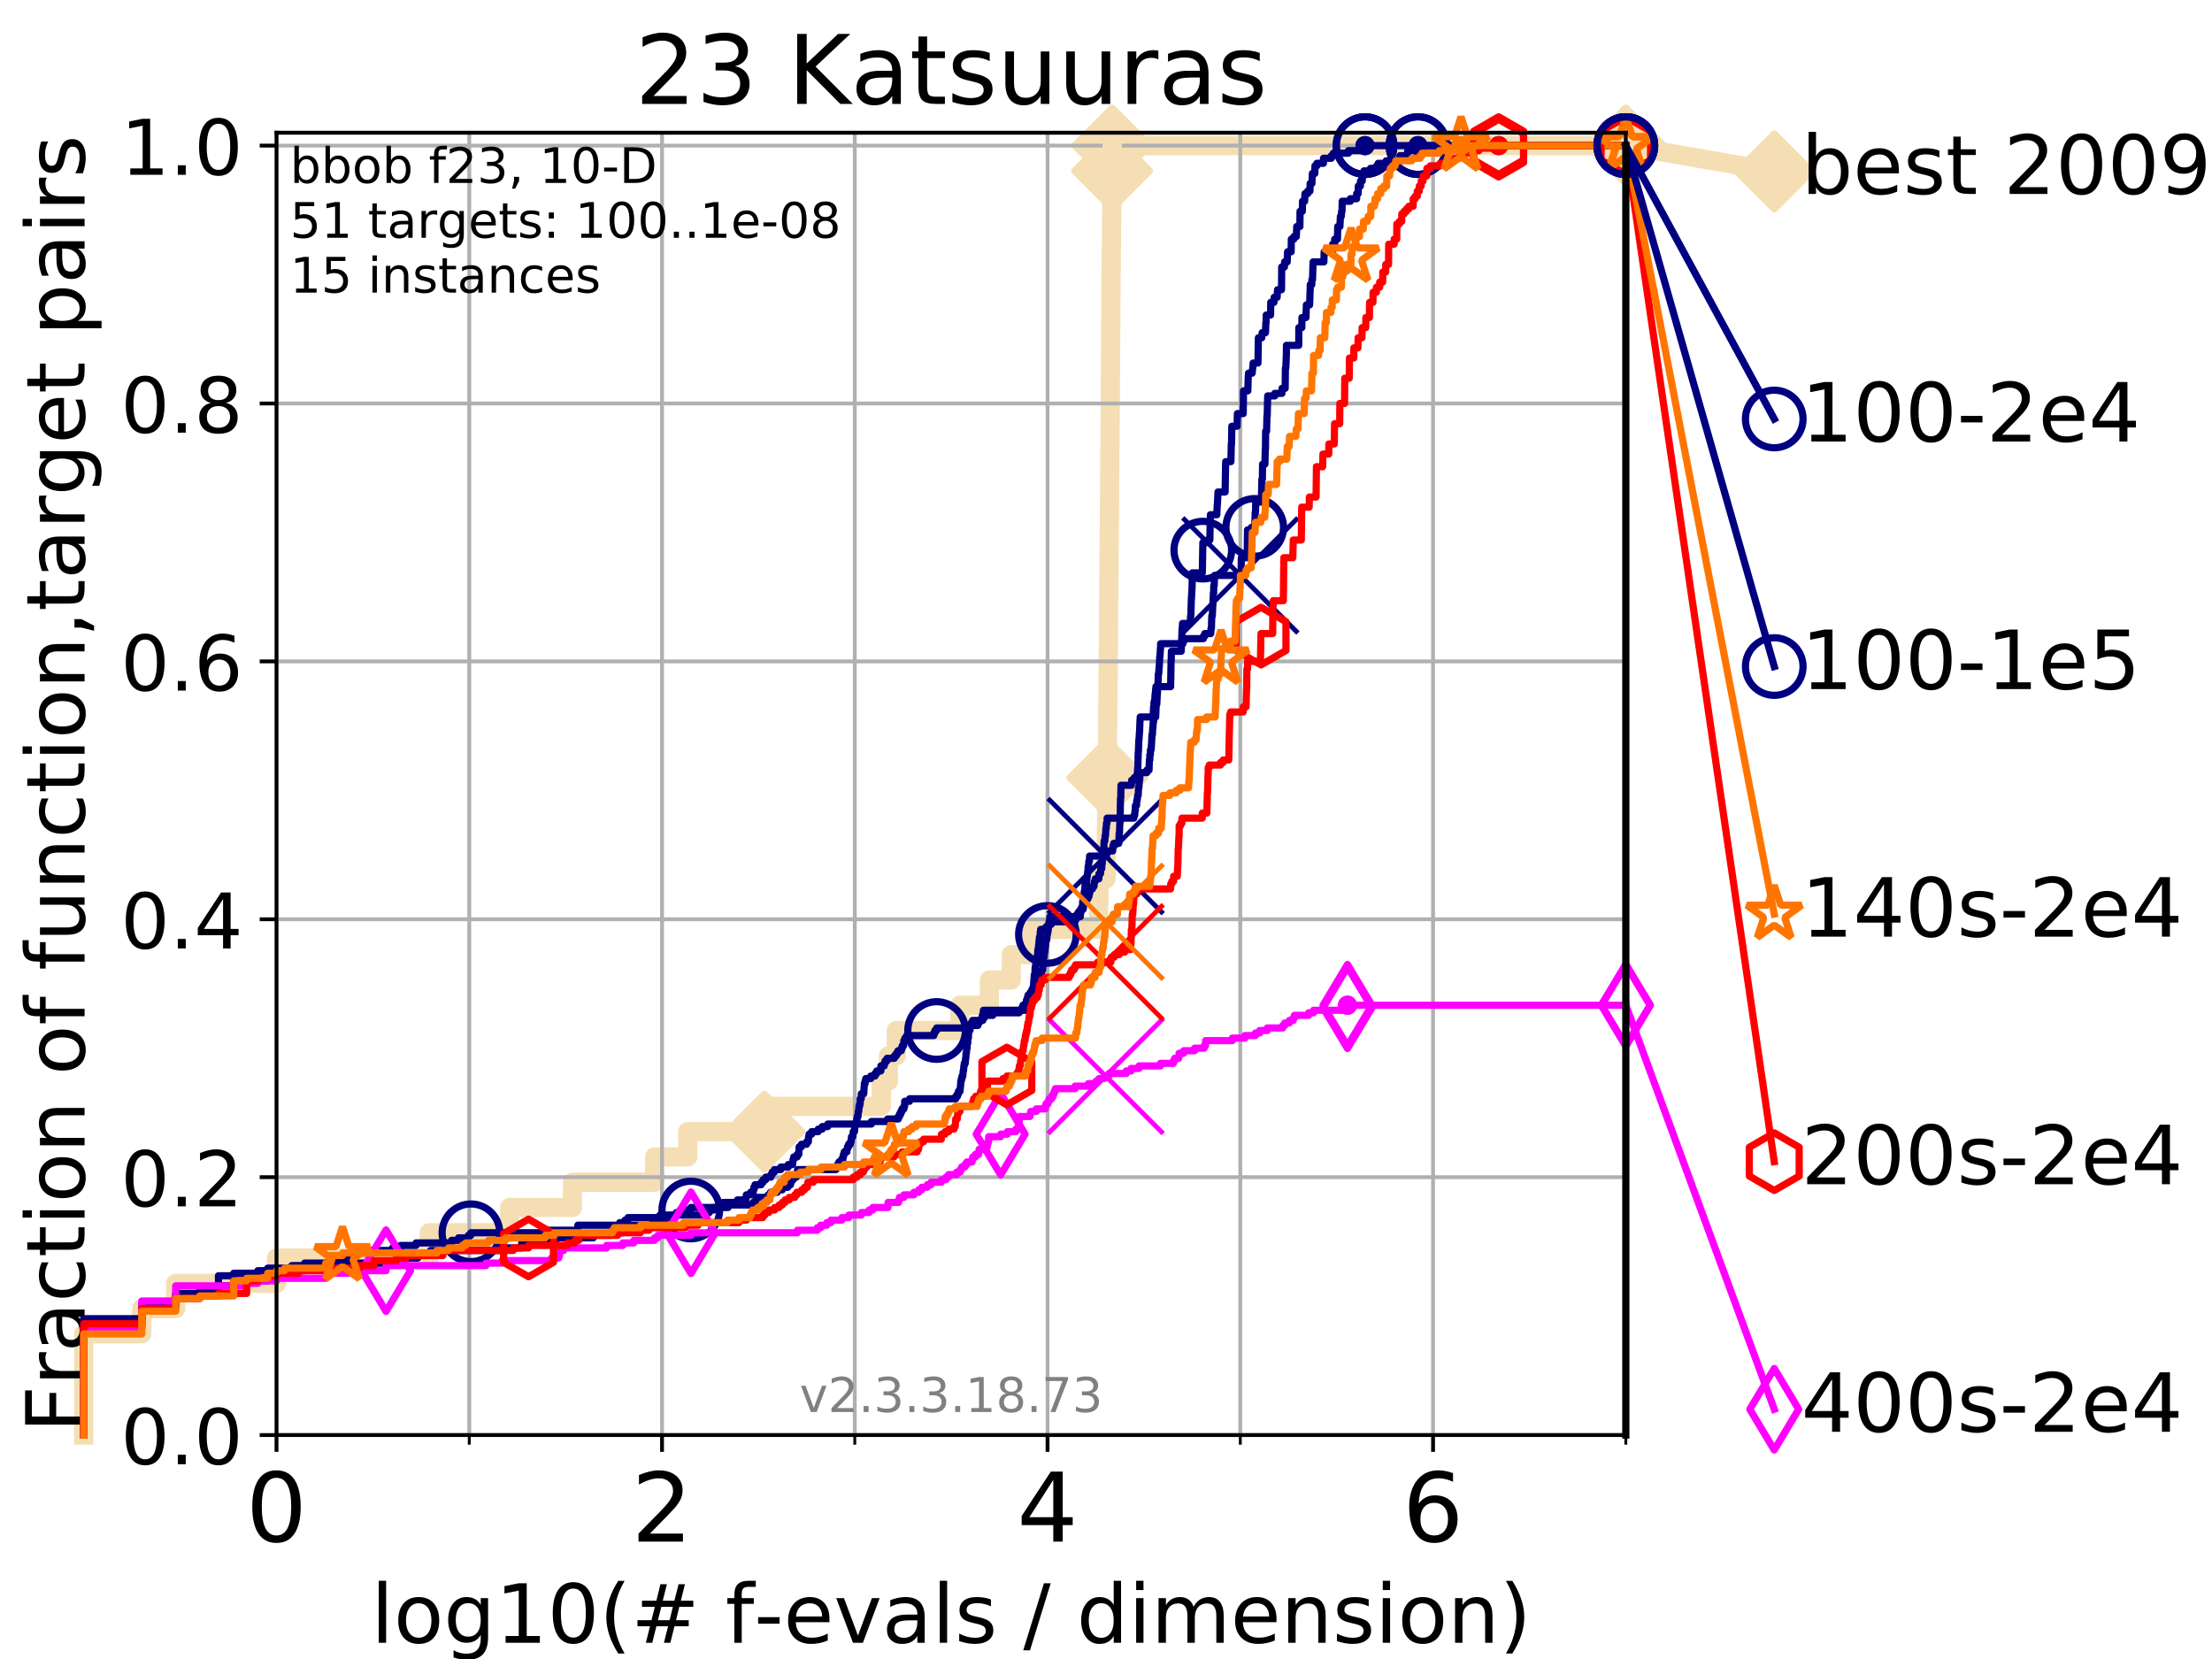 <?xml version="1.0" encoding="utf-8" standalone="no"?>
<!DOCTYPE svg PUBLIC "-//W3C//DTD SVG 1.1//EN"
  "http://www.w3.org/Graphics/SVG/1.1/DTD/svg11.dtd">
<!-- Created with matplotlib (https://matplotlib.org/) -->
<svg height="345.6pt" version="1.1" viewBox="0 0 460.8 345.6" width="460.8pt" xmlns="http://www.w3.org/2000/svg" xmlns:xlink="http://www.w3.org/1999/xlink">
 <defs>
  <style type="text/css">
*{stroke-linecap:butt;stroke-linejoin:round;}
  </style>
 </defs>
 <g id="figure_1">
  <g id="patch_1">
   <path d="M 0 345.6 
L 460.8 345.6 
L 460.8 0 
L 0 0 
z
" style="fill:#ffffff;"/>
  </g>
  <g id="axes_1">
   <g id="patch_2">
    <path d="M 57.6 298.944 
L 338.688 298.944 
L 338.688 27.648 
L 57.6 27.648 
z
" style="fill:#ffffff;"/>
   </g>
   <g id="line2d_1">
    <path d="M 17.445 298.944 
L 17.445 277.877 
L 29.533 277.877 
L 29.533 272.61 
L 36.604 272.61 
L 36.604 267.343 
L 57.6 267.343 
L 57.6 262.076 
L 89.419 262.076 
L 89.419 256.809 
L 106.169 256.809 
L 106.169 251.542 
L 119.25 251.542 
L 119.25 246.275 
L 136.362 246.275 
L 136.362 241.009 
L 143.26 241.009 
L 143.26 235.742 
L 159.242 235.742 
L 159.242 230.475 
L 183.606 230.475 
L 183.606 225.208 
L 185.063 225.208 
L 185.063 219.941 
L 186.72 219.941 
L 186.72 214.674 
L 199.957 214.674 
L 199.957 209.407 
L 206.107 209.407 
L 206.107 204.141 
L 210.672 204.141 
L 210.672 198.874 
L 215.022 198.874 
L 215.022 193.607 
L 228.846 193.607 
L 228.846 188.34 
L 228.921 188.34 
L 228.921 183.073 
L 230.421 183.073 
L 230.421 177.806 
L 230.471 177.806 
L 230.471 172.539 
L 230.534 172.539 
L 230.534 167.272 
L 230.613 167.272 
L 230.613 162.006 
L 230.672 162.006 
L 230.672 156.739 
L 230.721 156.739 
L 230.721 151.472 
L 230.771 151.472 
L 230.771 146.205 
L 230.812 146.205 
L 230.812 140.938 
L 230.86 140.938 
L 230.86 135.671 
L 230.907 135.671 
L 230.907 130.404 
L 230.946 130.404 
L 230.946 125.138 
L 230.988 125.138 
L 230.988 119.871 
L 231.026 119.871 
L 231.026 114.604 
L 231.071 114.604 
L 231.071 109.337 
L 231.125 109.337 
L 231.125 104.07 
L 231.16 104.07 
L 231.16 98.803 
L 231.19 98.803 
L 231.19 93.536 
L 231.23 93.536 
L 231.23 88.27 
L 231.274 88.27 
L 231.274 83.003 
L 231.307 83.003 
L 231.307 77.736 
L 231.344 77.736 
L 231.344 72.469 
L 231.38 72.469 
L 231.38 67.202 
L 231.416 67.202 
L 231.416 61.935 
L 231.45 61.935 
L 231.45 56.668 
L 231.494 56.668 
L 231.494 51.402 
L 231.548 51.402 
L 231.548 46.135 
L 231.598 46.135 
L 231.598 40.868 
L 231.643 40.868 
L 231.643 35.601 
L 231.681 35.601 
L 231.681 30.334 
L 338.688 30.334 
" style="fill:none;stroke:#f5deb3;stroke-linecap:square;stroke-width:4;"/>
   </g>
   <g id="line2d_2">
    <defs>
     <path d="M -0 7.778 
L 7.778 0 
L 0 -7.778 
L -7.778 -0 
z
" id="m75dbafc51f" style="stroke:#f5deb3;stroke-linejoin:miter;stroke-width:1.5;"/>
    </defs>
    <g>
     <use style="fill:#f5deb3;stroke:#f5deb3;stroke-linejoin:miter;stroke-width:1.5;" x="159.242" xlink:href="#m75dbafc51f" y="235.742"/>
     <use style="fill:#f5deb3;stroke:#f5deb3;stroke-linejoin:miter;stroke-width:1.5;" x="230.672" xlink:href="#m75dbafc51f" y="162.006"/>
     <use style="fill:#f5deb3;stroke:#f5deb3;stroke-linejoin:miter;stroke-width:1.5;" x="231.681" xlink:href="#m75dbafc51f" y="35.601"/>
     <use style="fill:#f5deb3;stroke:#f5deb3;stroke-linejoin:miter;stroke-width:1.5;" x="231.681" xlink:href="#m75dbafc51f" y="30.334"/>
     <use style="fill:#f5deb3;stroke:#f5deb3;stroke-linejoin:miter;stroke-width:1.5;" x="338.688" xlink:href="#m75dbafc51f" y="30.334"/>
    </g>
   </g>
   <g id="line2d_3">
    <path style="fill:none;stroke:#f5deb3;stroke-linecap:square;stroke-width:4;"/>
    <g/>
   </g>
   <g id="line2d_4">
    <path d="M 338.688 30.334 
L 369.608 35.706 
" style="fill:none;stroke:#f5deb3;stroke-linecap:square;stroke-width:4;"/>
    <g>
     <use style="fill:#f5deb3;stroke:#f5deb3;stroke-linejoin:miter;stroke-width:1.5;" x="338.688" xlink:href="#m75dbafc51f" y="30.334"/>
     <use style="fill:#f5deb3;stroke:#f5deb3;stroke-linejoin:miter;stroke-width:1.5;" x="369.608" xlink:href="#m75dbafc51f" y="35.706"/>
    </g>
   </g>
   <g id="matplotlib.axis_1">
    <g id="xtick_1">
     <g id="line2d_5">
      <path clip-path="url(#p81692c4c24)" d="M 57.6 298.944 
L 57.6 27.648 
" style="fill:none;stroke:#b0b0b0;stroke-linecap:square;stroke-width:0.8;"/>
     </g>
     <g id="line2d_6">
      <defs>
       <path d="M 0 0 
L 0 3.5 
" id="m1c8743f000" style="stroke:#000000;stroke-width:0.8;"/>
      </defs>
      <g>
       <use style="stroke:#000000;stroke-width:0.8;" x="57.6" xlink:href="#m1c8743f000" y="298.944"/>
      </g>
     </g>
     <g id="text_1">
      <!-- 0 -->
      <defs>
       <path d="M 31.781 66.406 
Q 24.172 66.406 20.328 58.906 
Q 16.5 51.422 16.5 36.375 
Q 16.5 21.391 20.328 13.891 
Q 24.172 6.391 31.781 6.391 
Q 39.453 6.391 43.281 13.891 
Q 47.125 21.391 47.125 36.375 
Q 47.125 51.422 43.281 58.906 
Q 39.453 66.406 31.781 66.406 
z
M 31.781 74.219 
Q 44.047 74.219 50.516 64.516 
Q 56.984 54.828 56.984 36.375 
Q 56.984 17.969 50.516 8.266 
Q 44.047 -1.422 31.781 -1.422 
Q 19.531 -1.422 13.062 8.266 
Q 6.594 17.969 6.594 36.375 
Q 6.594 54.828 13.062 64.516 
Q 19.531 74.219 31.781 74.219 
z
" id="DejaVuSans-48"/>
      </defs>
      <g transform="translate(51.237 321.141)scale(0.2 -0.2)">
       <use xlink:href="#DejaVuSans-48"/>
      </g>
     </g>
    </g>
    <g id="xtick_2">
     <g id="line2d_7">
      <path clip-path="url(#p81692c4c24)" d="M 137.911 298.944 
L 137.911 27.648 
" style="fill:none;stroke:#b0b0b0;stroke-linecap:square;stroke-width:0.8;"/>
     </g>
     <g id="line2d_8">
      <g>
       <use style="stroke:#000000;stroke-width:0.8;" x="137.911" xlink:href="#m1c8743f000" y="298.944"/>
      </g>
     </g>
     <g id="text_2">
      <!-- 2 -->
      <defs>
       <path d="M 19.188 8.297 
L 53.609 8.297 
L 53.609 0 
L 7.328 0 
L 7.328 8.297 
Q 12.938 14.109 22.625 23.891 
Q 32.328 33.688 34.812 36.531 
Q 39.547 41.844 41.422 45.531 
Q 43.312 49.219 43.312 52.781 
Q 43.312 58.594 39.234 62.25 
Q 35.156 65.922 28.609 65.922 
Q 23.969 65.922 18.812 64.312 
Q 13.672 62.703 7.812 59.422 
L 7.812 69.391 
Q 13.766 71.781 18.938 73 
Q 24.125 74.219 28.422 74.219 
Q 39.75 74.219 46.484 68.547 
Q 53.219 62.891 53.219 53.422 
Q 53.219 48.922 51.531 44.891 
Q 49.859 40.875 45.406 35.406 
Q 44.188 33.984 37.641 27.219 
Q 31.109 20.453 19.188 8.297 
z
" id="DejaVuSans-50"/>
      </defs>
      <g transform="translate(131.548 321.141)scale(0.2 -0.2)">
       <use xlink:href="#DejaVuSans-50"/>
      </g>
     </g>
    </g>
    <g id="xtick_3">
     <g id="line2d_9">
      <path clip-path="url(#p81692c4c24)" d="M 218.222 298.944 
L 218.222 27.648 
" style="fill:none;stroke:#b0b0b0;stroke-linecap:square;stroke-width:0.8;"/>
     </g>
     <g id="line2d_10">
      <g>
       <use style="stroke:#000000;stroke-width:0.8;" x="218.222" xlink:href="#m1c8743f000" y="298.944"/>
      </g>
     </g>
     <g id="text_3">
      <!-- 4 -->
      <defs>
       <path d="M 37.797 64.312 
L 12.891 25.391 
L 37.797 25.391 
z
M 35.203 72.906 
L 47.609 72.906 
L 47.609 25.391 
L 58.016 25.391 
L 58.016 17.188 
L 47.609 17.188 
L 47.609 0 
L 37.797 0 
L 37.797 17.188 
L 4.891 17.188 
L 4.891 26.703 
z
" id="DejaVuSans-52"/>
      </defs>
      <g transform="translate(211.859 321.141)scale(0.2 -0.2)">
       <use xlink:href="#DejaVuSans-52"/>
      </g>
     </g>
    </g>
    <g id="xtick_4">
     <g id="line2d_11">
      <path clip-path="url(#p81692c4c24)" d="M 298.533 298.944 
L 298.533 27.648 
" style="fill:none;stroke:#b0b0b0;stroke-linecap:square;stroke-width:0.8;"/>
     </g>
     <g id="line2d_12">
      <g>
       <use style="stroke:#000000;stroke-width:0.8;" x="298.533" xlink:href="#m1c8743f000" y="298.944"/>
      </g>
     </g>
     <g id="text_4">
      <!-- 6 -->
      <defs>
       <path d="M 33.016 40.375 
Q 26.375 40.375 22.484 35.828 
Q 18.609 31.297 18.609 23.391 
Q 18.609 15.531 22.484 10.953 
Q 26.375 6.391 33.016 6.391 
Q 39.656 6.391 43.531 10.953 
Q 47.406 15.531 47.406 23.391 
Q 47.406 31.297 43.531 35.828 
Q 39.656 40.375 33.016 40.375 
z
M 52.594 71.297 
L 52.594 62.312 
Q 48.875 64.062 45.094 64.984 
Q 41.312 65.922 37.594 65.922 
Q 27.828 65.922 22.672 59.328 
Q 17.531 52.734 16.797 39.406 
Q 19.672 43.656 24.016 45.922 
Q 28.375 48.188 33.594 48.188 
Q 44.578 48.188 50.953 41.516 
Q 57.328 34.859 57.328 23.391 
Q 57.328 12.156 50.688 5.359 
Q 44.047 -1.422 33.016 -1.422 
Q 20.359 -1.422 13.672 8.266 
Q 6.984 17.969 6.984 36.375 
Q 6.984 53.656 15.188 63.938 
Q 23.391 74.219 37.203 74.219 
Q 40.922 74.219 44.703 73.484 
Q 48.484 72.75 52.594 71.297 
z
" id="DejaVuSans-54"/>
      </defs>
      <g transform="translate(292.17 321.141)scale(0.2 -0.2)">
       <use xlink:href="#DejaVuSans-54"/>
      </g>
     </g>
    </g>
    <g id="xtick_5">
     <g id="line2d_13">
      <path clip-path="url(#p81692c4c24)" d="M 97.755 298.944 
L 97.755 27.648 
" style="fill:none;stroke:#b0b0b0;stroke-linecap:square;stroke-width:0.8;"/>
     </g>
     <g id="line2d_14">
      <defs>
       <path d="M 0 0 
L 0 2 
" id="mce9e33d2a9" style="stroke:#000000;stroke-width:0.6;"/>
      </defs>
      <g>
       <use style="stroke:#000000;stroke-width:0.6;" x="97.755" xlink:href="#mce9e33d2a9" y="298.944"/>
      </g>
     </g>
    </g>
    <g id="xtick_6">
     <g id="line2d_15">
      <path clip-path="url(#p81692c4c24)" d="M 178.066 298.944 
L 178.066 27.648 
" style="fill:none;stroke:#b0b0b0;stroke-linecap:square;stroke-width:0.8;"/>
     </g>
     <g id="line2d_16">
      <g>
       <use style="stroke:#000000;stroke-width:0.6;" x="178.066" xlink:href="#mce9e33d2a9" y="298.944"/>
      </g>
     </g>
    </g>
    <g id="xtick_7">
     <g id="line2d_17">
      <path clip-path="url(#p81692c4c24)" d="M 258.377 298.944 
L 258.377 27.648 
" style="fill:none;stroke:#b0b0b0;stroke-linecap:square;stroke-width:0.8;"/>
     </g>
     <g id="line2d_18">
      <g>
       <use style="stroke:#000000;stroke-width:0.6;" x="258.377" xlink:href="#mce9e33d2a9" y="298.944"/>
      </g>
     </g>
    </g>
    <g id="xtick_8">
     <g id="line2d_19">
      <path clip-path="url(#p81692c4c24)" d="M 338.688 298.944 
L 338.688 27.648 
" style="fill:none;stroke:#b0b0b0;stroke-linecap:square;stroke-width:0.8;"/>
     </g>
     <g id="line2d_20">
      <g>
       <use style="stroke:#000000;stroke-width:0.6;" x="338.688" xlink:href="#mce9e33d2a9" y="298.944"/>
      </g>
     </g>
    </g>
    <g id="text_5">
     <!-- log10(# f-evals / dimension) -->
     <defs>
      <path d="M 9.422 75.984 
L 18.406 75.984 
L 18.406 0 
L 9.422 0 
z
" id="DejaVuSans-108"/>
      <path d="M 30.609 48.391 
Q 23.391 48.391 19.188 42.75 
Q 14.984 37.109 14.984 27.297 
Q 14.984 17.484 19.156 11.844 
Q 23.344 6.203 30.609 6.203 
Q 37.797 6.203 41.984 11.859 
Q 46.188 17.531 46.188 27.297 
Q 46.188 37.016 41.984 42.703 
Q 37.797 48.391 30.609 48.391 
z
M 30.609 56 
Q 42.328 56 49.016 48.375 
Q 55.719 40.766 55.719 27.297 
Q 55.719 13.875 49.016 6.219 
Q 42.328 -1.422 30.609 -1.422 
Q 18.844 -1.422 12.172 6.219 
Q 5.516 13.875 5.516 27.297 
Q 5.516 40.766 12.172 48.375 
Q 18.844 56 30.609 56 
z
" id="DejaVuSans-111"/>
      <path d="M 45.406 27.984 
Q 45.406 37.75 41.375 43.109 
Q 37.359 48.484 30.078 48.484 
Q 22.859 48.484 18.828 43.109 
Q 14.797 37.75 14.797 27.984 
Q 14.797 18.266 18.828 12.891 
Q 22.859 7.516 30.078 7.516 
Q 37.359 7.516 41.375 12.891 
Q 45.406 18.266 45.406 27.984 
z
M 54.391 6.781 
Q 54.391 -7.172 48.188 -13.984 
Q 42 -20.797 29.203 -20.797 
Q 24.469 -20.797 20.266 -20.094 
Q 16.062 -19.391 12.109 -17.922 
L 12.109 -9.188 
Q 16.062 -11.328 19.922 -12.344 
Q 23.781 -13.375 27.781 -13.375 
Q 36.625 -13.375 41.016 -8.766 
Q 45.406 -4.156 45.406 5.172 
L 45.406 9.625 
Q 42.625 4.781 38.281 2.391 
Q 33.938 0 27.875 0 
Q 17.828 0 11.672 7.656 
Q 5.516 15.328 5.516 27.984 
Q 5.516 40.672 11.672 48.328 
Q 17.828 56 27.875 56 
Q 33.938 56 38.281 53.609 
Q 42.625 51.219 45.406 46.391 
L 45.406 54.688 
L 54.391 54.688 
z
" id="DejaVuSans-103"/>
      <path d="M 12.406 8.297 
L 28.516 8.297 
L 28.516 63.922 
L 10.984 60.406 
L 10.984 69.391 
L 28.422 72.906 
L 38.281 72.906 
L 38.281 8.297 
L 54.391 8.297 
L 54.391 0 
L 12.406 0 
z
" id="DejaVuSans-49"/>
      <path d="M 31 75.875 
Q 24.469 64.656 21.281 53.656 
Q 18.109 42.672 18.109 31.391 
Q 18.109 20.125 21.312 9.062 
Q 24.516 -2 31 -13.188 
L 23.188 -13.188 
Q 15.875 -1.703 12.234 9.375 
Q 8.594 20.453 8.594 31.391 
Q 8.594 42.281 12.203 53.312 
Q 15.828 64.359 23.188 75.875 
z
" id="DejaVuSans-40"/>
      <path d="M 51.125 44 
L 36.922 44 
L 32.812 27.688 
L 47.125 27.688 
z
M 43.797 71.781 
L 38.719 51.516 
L 52.984 51.516 
L 58.109 71.781 
L 65.922 71.781 
L 60.891 51.516 
L 76.125 51.516 
L 76.125 44 
L 58.984 44 
L 54.984 27.688 
L 70.516 27.688 
L 70.516 20.219 
L 53.078 20.219 
L 48 0 
L 40.188 0 
L 45.219 20.219 
L 30.906 20.219 
L 25.875 0 
L 18.016 0 
L 23.094 20.219 
L 7.719 20.219 
L 7.719 27.688 
L 24.906 27.688 
L 29 44 
L 13.281 44 
L 13.281 51.516 
L 30.906 51.516 
L 35.891 71.781 
z
" id="DejaVuSans-35"/>
      <path id="DejaVuSans-32"/>
      <path d="M 37.109 75.984 
L 37.109 68.5 
L 28.516 68.5 
Q 23.688 68.5 21.797 66.547 
Q 19.922 64.594 19.922 59.516 
L 19.922 54.688 
L 34.719 54.688 
L 34.719 47.703 
L 19.922 47.703 
L 19.922 0 
L 10.891 0 
L 10.891 47.703 
L 2.297 47.703 
L 2.297 54.688 
L 10.891 54.688 
L 10.891 58.5 
Q 10.891 67.625 15.141 71.797 
Q 19.391 75.984 28.609 75.984 
z
" id="DejaVuSans-102"/>
      <path d="M 4.891 31.391 
L 31.203 31.391 
L 31.203 23.391 
L 4.891 23.391 
z
" id="DejaVuSans-45"/>
      <path d="M 56.203 29.594 
L 56.203 25.203 
L 14.891 25.203 
Q 15.484 15.922 20.484 11.062 
Q 25.484 6.203 34.422 6.203 
Q 39.594 6.203 44.453 7.469 
Q 49.312 8.734 54.109 11.281 
L 54.109 2.781 
Q 49.266 0.734 44.188 -0.344 
Q 39.109 -1.422 33.891 -1.422 
Q 20.797 -1.422 13.156 6.188 
Q 5.516 13.812 5.516 26.812 
Q 5.516 40.234 12.766 48.109 
Q 20.016 56 32.328 56 
Q 43.359 56 49.781 48.891 
Q 56.203 41.797 56.203 29.594 
z
M 47.219 32.234 
Q 47.125 39.594 43.094 43.984 
Q 39.062 48.391 32.422 48.391 
Q 24.906 48.391 20.391 44.141 
Q 15.875 39.891 15.188 32.172 
z
" id="DejaVuSans-101"/>
      <path d="M 2.984 54.688 
L 12.5 54.688 
L 29.594 8.797 
L 46.688 54.688 
L 56.203 54.688 
L 35.688 0 
L 23.484 0 
z
" id="DejaVuSans-118"/>
      <path d="M 34.281 27.484 
Q 23.391 27.484 19.188 25 
Q 14.984 22.516 14.984 16.5 
Q 14.984 11.719 18.141 8.906 
Q 21.297 6.109 26.703 6.109 
Q 34.188 6.109 38.703 11.406 
Q 43.219 16.703 43.219 25.484 
L 43.219 27.484 
z
M 52.203 31.203 
L 52.203 0 
L 43.219 0 
L 43.219 8.297 
Q 40.141 3.328 35.547 0.953 
Q 30.953 -1.422 24.312 -1.422 
Q 15.922 -1.422 10.953 3.297 
Q 6 8.016 6 15.922 
Q 6 25.141 12.172 29.828 
Q 18.359 34.516 30.609 34.516 
L 43.219 34.516 
L 43.219 35.406 
Q 43.219 41.609 39.141 45 
Q 35.062 48.391 27.688 48.391 
Q 23 48.391 18.547 47.266 
Q 14.109 46.141 10.016 43.891 
L 10.016 52.203 
Q 14.938 54.109 19.578 55.047 
Q 24.219 56 28.609 56 
Q 40.484 56 46.344 49.844 
Q 52.203 43.703 52.203 31.203 
z
" id="DejaVuSans-97"/>
      <path d="M 44.281 53.078 
L 44.281 44.578 
Q 40.484 46.531 36.375 47.5 
Q 32.281 48.484 27.875 48.484 
Q 21.188 48.484 17.844 46.438 
Q 14.5 44.391 14.5 40.281 
Q 14.5 37.156 16.891 35.375 
Q 19.281 33.594 26.516 31.984 
L 29.594 31.297 
Q 39.156 29.25 43.188 25.516 
Q 47.219 21.781 47.219 15.094 
Q 47.219 7.469 41.188 3.016 
Q 35.156 -1.422 24.609 -1.422 
Q 20.219 -1.422 15.453 -0.562 
Q 10.688 0.297 5.422 2 
L 5.422 11.281 
Q 10.406 8.688 15.234 7.391 
Q 20.062 6.109 24.812 6.109 
Q 31.156 6.109 34.562 8.281 
Q 37.984 10.453 37.984 14.406 
Q 37.984 18.062 35.516 20.016 
Q 33.062 21.969 24.703 23.781 
L 21.578 24.516 
Q 13.234 26.266 9.516 29.906 
Q 5.812 33.547 5.812 39.891 
Q 5.812 47.609 11.281 51.797 
Q 16.75 56 26.812 56 
Q 31.781 56 36.172 55.266 
Q 40.578 54.547 44.281 53.078 
z
" id="DejaVuSans-115"/>
      <path d="M 25.391 72.906 
L 33.688 72.906 
L 8.297 -9.281 
L 0 -9.281 
z
" id="DejaVuSans-47"/>
      <path d="M 45.406 46.391 
L 45.406 75.984 
L 54.391 75.984 
L 54.391 0 
L 45.406 0 
L 45.406 8.203 
Q 42.578 3.328 38.25 0.953 
Q 33.938 -1.422 27.875 -1.422 
Q 17.969 -1.422 11.734 6.484 
Q 5.516 14.406 5.516 27.297 
Q 5.516 40.188 11.734 48.094 
Q 17.969 56 27.875 56 
Q 33.938 56 38.25 53.625 
Q 42.578 51.266 45.406 46.391 
z
M 14.797 27.297 
Q 14.797 17.391 18.875 11.75 
Q 22.953 6.109 30.078 6.109 
Q 37.203 6.109 41.297 11.75 
Q 45.406 17.391 45.406 27.297 
Q 45.406 37.203 41.297 42.844 
Q 37.203 48.484 30.078 48.484 
Q 22.953 48.484 18.875 42.844 
Q 14.797 37.203 14.797 27.297 
z
" id="DejaVuSans-100"/>
      <path d="M 9.422 54.688 
L 18.406 54.688 
L 18.406 0 
L 9.422 0 
z
M 9.422 75.984 
L 18.406 75.984 
L 18.406 64.594 
L 9.422 64.594 
z
" id="DejaVuSans-105"/>
      <path d="M 52 44.188 
Q 55.375 50.25 60.062 53.125 
Q 64.75 56 71.094 56 
Q 79.641 56 84.281 50.016 
Q 88.922 44.047 88.922 33.016 
L 88.922 0 
L 79.891 0 
L 79.891 32.719 
Q 79.891 40.578 77.094 44.375 
Q 74.312 48.188 68.609 48.188 
Q 61.625 48.188 57.562 43.547 
Q 53.516 38.922 53.516 30.906 
L 53.516 0 
L 44.484 0 
L 44.484 32.719 
Q 44.484 40.625 41.703 44.406 
Q 38.922 48.188 33.109 48.188 
Q 26.219 48.188 22.156 43.531 
Q 18.109 38.875 18.109 30.906 
L 18.109 0 
L 9.078 0 
L 9.078 54.688 
L 18.109 54.688 
L 18.109 46.188 
Q 21.188 51.219 25.484 53.609 
Q 29.781 56 35.688 56 
Q 41.656 56 45.828 52.969 
Q 50 49.953 52 44.188 
z
" id="DejaVuSans-109"/>
      <path d="M 54.891 33.016 
L 54.891 0 
L 45.906 0 
L 45.906 32.719 
Q 45.906 40.484 42.875 44.328 
Q 39.844 48.188 33.797 48.188 
Q 26.516 48.188 22.312 43.547 
Q 18.109 38.922 18.109 30.906 
L 18.109 0 
L 9.078 0 
L 9.078 54.688 
L 18.109 54.688 
L 18.109 46.188 
Q 21.344 51.125 25.703 53.562 
Q 30.078 56 35.797 56 
Q 45.219 56 50.047 50.172 
Q 54.891 44.344 54.891 33.016 
z
" id="DejaVuSans-110"/>
      <path d="M 8.016 75.875 
L 15.828 75.875 
Q 23.141 64.359 26.781 53.312 
Q 30.422 42.281 30.422 31.391 
Q 30.422 20.453 26.781 9.375 
Q 23.141 -1.703 15.828 -13.188 
L 8.016 -13.188 
Q 14.5 -2 17.703 9.062 
Q 20.906 20.125 20.906 31.391 
Q 20.906 42.672 17.703 53.656 
Q 14.5 64.656 8.016 75.875 
z
" id="DejaVuSans-41"/>
     </defs>
     <g transform="translate(77.303 342.218)scale(0.17 -0.17)">
      <use xlink:href="#DejaVuSans-108"/>
      <use x="27.783" xlink:href="#DejaVuSans-111"/>
      <use x="88.965" xlink:href="#DejaVuSans-103"/>
      <use x="152.441" xlink:href="#DejaVuSans-49"/>
      <use x="216.064" xlink:href="#DejaVuSans-48"/>
      <use x="279.688" xlink:href="#DejaVuSans-40"/>
      <use x="318.701" xlink:href="#DejaVuSans-35"/>
      <use x="402.49" xlink:href="#DejaVuSans-32"/>
      <use x="434.277" xlink:href="#DejaVuSans-102"/>
      <use x="469.404" xlink:href="#DejaVuSans-45"/>
      <use x="505.488" xlink:href="#DejaVuSans-101"/>
      <use x="567.012" xlink:href="#DejaVuSans-118"/>
      <use x="626.191" xlink:href="#DejaVuSans-97"/>
      <use x="687.471" xlink:href="#DejaVuSans-108"/>
      <use x="715.254" xlink:href="#DejaVuSans-115"/>
      <use x="767.354" xlink:href="#DejaVuSans-32"/>
      <use x="799.141" xlink:href="#DejaVuSans-47"/>
      <use x="832.832" xlink:href="#DejaVuSans-32"/>
      <use x="864.619" xlink:href="#DejaVuSans-100"/>
      <use x="928.096" xlink:href="#DejaVuSans-105"/>
      <use x="955.879" xlink:href="#DejaVuSans-109"/>
      <use x="1053.291" xlink:href="#DejaVuSans-101"/>
      <use x="1114.814" xlink:href="#DejaVuSans-110"/>
      <use x="1178.193" xlink:href="#DejaVuSans-115"/>
      <use x="1230.293" xlink:href="#DejaVuSans-105"/>
      <use x="1258.076" xlink:href="#DejaVuSans-111"/>
      <use x="1319.258" xlink:href="#DejaVuSans-110"/>
      <use x="1382.637" xlink:href="#DejaVuSans-41"/>
     </g>
    </g>
   </g>
   <g id="matplotlib.axis_2">
    <g id="ytick_1">
     <g id="line2d_21">
      <path clip-path="url(#p81692c4c24)" d="M 57.6 298.944 
L 338.688 298.944 
" style="fill:none;stroke:#b0b0b0;stroke-linecap:square;stroke-width:0.8;"/>
     </g>
     <g id="line2d_22">
      <defs>
       <path d="M 0 0 
L -3.5 0 
" id="m42ce10dfe6" style="stroke:#000000;stroke-width:0.8;"/>
      </defs>
      <g>
       <use style="stroke:#000000;stroke-width:0.8;" x="57.6" xlink:href="#m42ce10dfe6" y="298.944"/>
      </g>
     </g>
     <g id="text_6">
      <!-- 0.0 -->
      <defs>
       <path d="M 10.688 12.406 
L 21 12.406 
L 21 0 
L 10.688 0 
z
" id="DejaVuSans-46"/>
      </defs>
      <g transform="translate(25.155 305.023)scale(0.16 -0.16)">
       <use xlink:href="#DejaVuSans-48"/>
       <use x="63.623" xlink:href="#DejaVuSans-46"/>
       <use x="95.41" xlink:href="#DejaVuSans-48"/>
      </g>
     </g>
    </g>
    <g id="ytick_2">
     <g id="line2d_23">
      <path clip-path="url(#p81692c4c24)" d="M 57.6 245.222 
L 338.688 245.222 
" style="fill:none;stroke:#b0b0b0;stroke-linecap:square;stroke-width:0.8;"/>
     </g>
     <g id="line2d_24">
      <g>
       <use style="stroke:#000000;stroke-width:0.8;" x="57.6" xlink:href="#m42ce10dfe6" y="245.222"/>
      </g>
     </g>
     <g id="text_7">
      <!-- 0.2 -->
      <g transform="translate(25.155 251.301)scale(0.16 -0.16)">
       <use xlink:href="#DejaVuSans-48"/>
       <use x="63.623" xlink:href="#DejaVuSans-46"/>
       <use x="95.41" xlink:href="#DejaVuSans-50"/>
      </g>
     </g>
    </g>
    <g id="ytick_3">
     <g id="line2d_25">
      <path clip-path="url(#p81692c4c24)" d="M 57.6 191.5 
L 338.688 191.5 
" style="fill:none;stroke:#b0b0b0;stroke-linecap:square;stroke-width:0.8;"/>
     </g>
     <g id="line2d_26">
      <g>
       <use style="stroke:#000000;stroke-width:0.8;" x="57.6" xlink:href="#m42ce10dfe6" y="191.5"/>
      </g>
     </g>
     <g id="text_8">
      <!-- 0.4 -->
      <g transform="translate(25.155 197.579)scale(0.16 -0.16)">
       <use xlink:href="#DejaVuSans-48"/>
       <use x="63.623" xlink:href="#DejaVuSans-46"/>
       <use x="95.41" xlink:href="#DejaVuSans-52"/>
      </g>
     </g>
    </g>
    <g id="ytick_4">
     <g id="line2d_27">
      <path clip-path="url(#p81692c4c24)" d="M 57.6 137.778 
L 338.688 137.778 
" style="fill:none;stroke:#b0b0b0;stroke-linecap:square;stroke-width:0.8;"/>
     </g>
     <g id="line2d_28">
      <g>
       <use style="stroke:#000000;stroke-width:0.8;" x="57.6" xlink:href="#m42ce10dfe6" y="137.778"/>
      </g>
     </g>
     <g id="text_9">
      <!-- 0.6 -->
      <g transform="translate(25.155 143.857)scale(0.16 -0.16)">
       <use xlink:href="#DejaVuSans-48"/>
       <use x="63.623" xlink:href="#DejaVuSans-46"/>
       <use x="95.41" xlink:href="#DejaVuSans-54"/>
      </g>
     </g>
    </g>
    <g id="ytick_5">
     <g id="line2d_29">
      <path clip-path="url(#p81692c4c24)" d="M 57.6 84.056 
L 338.688 84.056 
" style="fill:none;stroke:#b0b0b0;stroke-linecap:square;stroke-width:0.8;"/>
     </g>
     <g id="line2d_30">
      <g>
       <use style="stroke:#000000;stroke-width:0.8;" x="57.6" xlink:href="#m42ce10dfe6" y="84.056"/>
      </g>
     </g>
     <g id="text_10">
      <!-- 0.8 -->
      <defs>
       <path d="M 31.781 34.625 
Q 24.75 34.625 20.719 30.859 
Q 16.703 27.094 16.703 20.516 
Q 16.703 13.922 20.719 10.156 
Q 24.75 6.391 31.781 6.391 
Q 38.812 6.391 42.859 10.172 
Q 46.922 13.969 46.922 20.516 
Q 46.922 27.094 42.891 30.859 
Q 38.875 34.625 31.781 34.625 
z
M 21.922 38.812 
Q 15.578 40.375 12.031 44.719 
Q 8.5 49.078 8.5 55.328 
Q 8.5 64.062 14.719 69.141 
Q 20.953 74.219 31.781 74.219 
Q 42.672 74.219 48.875 69.141 
Q 55.078 64.062 55.078 55.328 
Q 55.078 49.078 51.531 44.719 
Q 48 40.375 41.703 38.812 
Q 48.828 37.156 52.797 32.312 
Q 56.781 27.484 56.781 20.516 
Q 56.781 9.906 50.312 4.234 
Q 43.844 -1.422 31.781 -1.422 
Q 19.734 -1.422 13.25 4.234 
Q 6.781 9.906 6.781 20.516 
Q 6.781 27.484 10.781 32.312 
Q 14.797 37.156 21.922 38.812 
z
M 18.312 54.391 
Q 18.312 48.734 21.844 45.562 
Q 25.391 42.391 31.781 42.391 
Q 38.141 42.391 41.719 45.562 
Q 45.312 48.734 45.312 54.391 
Q 45.312 60.062 41.719 63.234 
Q 38.141 66.406 31.781 66.406 
Q 25.391 66.406 21.844 63.234 
Q 18.312 60.062 18.312 54.391 
z
" id="DejaVuSans-56"/>
      </defs>
      <g transform="translate(25.155 90.135)scale(0.16 -0.16)">
       <use xlink:href="#DejaVuSans-48"/>
       <use x="63.623" xlink:href="#DejaVuSans-46"/>
       <use x="95.41" xlink:href="#DejaVuSans-56"/>
      </g>
     </g>
    </g>
    <g id="ytick_6">
     <g id="line2d_31">
      <path clip-path="url(#p81692c4c24)" d="M 57.6 30.334 
L 338.688 30.334 
" style="fill:none;stroke:#b0b0b0;stroke-linecap:square;stroke-width:0.8;"/>
     </g>
     <g id="line2d_32">
      <g>
       <use style="stroke:#000000;stroke-width:0.8;" x="57.6" xlink:href="#m42ce10dfe6" y="30.334"/>
      </g>
     </g>
     <g id="text_11">
      <!-- 1.0 -->
      <g transform="translate(25.155 36.413)scale(0.16 -0.16)">
       <use xlink:href="#DejaVuSans-49"/>
       <use x="63.623" xlink:href="#DejaVuSans-46"/>
       <use x="95.41" xlink:href="#DejaVuSans-48"/>
      </g>
     </g>
    </g>
    <g id="text_12">
     <!-- Fraction of function,target pairs -->
     <defs>
      <path d="M 9.812 72.906 
L 51.703 72.906 
L 51.703 64.594 
L 19.672 64.594 
L 19.672 43.109 
L 48.578 43.109 
L 48.578 34.812 
L 19.672 34.812 
L 19.672 0 
L 9.812 0 
z
" id="DejaVuSans-70"/>
      <path d="M 41.109 46.297 
Q 39.594 47.172 37.812 47.578 
Q 36.031 48 33.891 48 
Q 26.266 48 22.188 43.047 
Q 18.109 38.094 18.109 28.812 
L 18.109 0 
L 9.078 0 
L 9.078 54.688 
L 18.109 54.688 
L 18.109 46.188 
Q 20.953 51.172 25.484 53.578 
Q 30.031 56 36.531 56 
Q 37.453 56 38.578 55.875 
Q 39.703 55.766 41.062 55.516 
z
" id="DejaVuSans-114"/>
      <path d="M 48.781 52.594 
L 48.781 44.188 
Q 44.969 46.297 41.141 47.344 
Q 37.312 48.391 33.406 48.391 
Q 24.656 48.391 19.812 42.844 
Q 14.984 37.312 14.984 27.297 
Q 14.984 17.281 19.812 11.734 
Q 24.656 6.203 33.406 6.203 
Q 37.312 6.203 41.141 7.25 
Q 44.969 8.297 48.781 10.406 
L 48.781 2.094 
Q 45.016 0.344 40.984 -0.531 
Q 36.969 -1.422 32.422 -1.422 
Q 20.062 -1.422 12.781 6.344 
Q 5.516 14.109 5.516 27.297 
Q 5.516 40.672 12.859 48.328 
Q 20.219 56 33.016 56 
Q 37.156 56 41.109 55.141 
Q 45.062 54.297 48.781 52.594 
z
" id="DejaVuSans-99"/>
      <path d="M 18.312 70.219 
L 18.312 54.688 
L 36.812 54.688 
L 36.812 47.703 
L 18.312 47.703 
L 18.312 18.016 
Q 18.312 11.328 20.141 9.422 
Q 21.969 7.516 27.594 7.516 
L 36.812 7.516 
L 36.812 0 
L 27.594 0 
Q 17.188 0 13.234 3.875 
Q 9.281 7.766 9.281 18.016 
L 9.281 47.703 
L 2.688 47.703 
L 2.688 54.688 
L 9.281 54.688 
L 9.281 70.219 
z
" id="DejaVuSans-116"/>
      <path d="M 8.5 21.578 
L 8.5 54.688 
L 17.484 54.688 
L 17.484 21.922 
Q 17.484 14.156 20.5 10.266 
Q 23.531 6.391 29.594 6.391 
Q 36.859 6.391 41.078 11.031 
Q 45.312 15.672 45.312 23.688 
L 45.312 54.688 
L 54.297 54.688 
L 54.297 0 
L 45.312 0 
L 45.312 8.406 
Q 42.047 3.422 37.719 1 
Q 33.406 -1.422 27.688 -1.422 
Q 18.266 -1.422 13.375 4.438 
Q 8.5 10.297 8.5 21.578 
z
M 31.109 56 
z
" id="DejaVuSans-117"/>
      <path d="M 11.719 12.406 
L 22.016 12.406 
L 22.016 4 
L 14.016 -11.625 
L 7.719 -11.625 
L 11.719 4 
z
" id="DejaVuSans-44"/>
      <path d="M 18.109 8.203 
L 18.109 -20.797 
L 9.078 -20.797 
L 9.078 54.688 
L 18.109 54.688 
L 18.109 46.391 
Q 20.953 51.266 25.266 53.625 
Q 29.594 56 35.594 56 
Q 45.562 56 51.781 48.094 
Q 58.016 40.188 58.016 27.297 
Q 58.016 14.406 51.781 6.484 
Q 45.562 -1.422 35.594 -1.422 
Q 29.594 -1.422 25.266 0.953 
Q 20.953 3.328 18.109 8.203 
z
M 48.688 27.297 
Q 48.688 37.203 44.609 42.844 
Q 40.531 48.484 33.406 48.484 
Q 26.266 48.484 22.188 42.844 
Q 18.109 37.203 18.109 27.297 
Q 18.109 17.391 22.188 11.75 
Q 26.266 6.109 33.406 6.109 
Q 40.531 6.109 44.609 11.75 
Q 48.688 17.391 48.688 27.297 
z
" id="DejaVuSans-112"/>
     </defs>
     <g transform="translate(17.62 298.435)rotate(-90)scale(0.17 -0.17)">
      <use xlink:href="#DejaVuSans-70"/>
      <use x="57.41" xlink:href="#DejaVuSans-114"/>
      <use x="98.523" xlink:href="#DejaVuSans-97"/>
      <use x="159.803" xlink:href="#DejaVuSans-99"/>
      <use x="214.783" xlink:href="#DejaVuSans-116"/>
      <use x="253.992" xlink:href="#DejaVuSans-105"/>
      <use x="281.775" xlink:href="#DejaVuSans-111"/>
      <use x="342.957" xlink:href="#DejaVuSans-110"/>
      <use x="406.336" xlink:href="#DejaVuSans-32"/>
      <use x="438.123" xlink:href="#DejaVuSans-111"/>
      <use x="499.305" xlink:href="#DejaVuSans-102"/>
      <use x="534.51" xlink:href="#DejaVuSans-32"/>
      <use x="566.297" xlink:href="#DejaVuSans-102"/>
      <use x="601.502" xlink:href="#DejaVuSans-117"/>
      <use x="664.881" xlink:href="#DejaVuSans-110"/>
      <use x="728.26" xlink:href="#DejaVuSans-99"/>
      <use x="783.24" xlink:href="#DejaVuSans-116"/>
      <use x="822.449" xlink:href="#DejaVuSans-105"/>
      <use x="850.232" xlink:href="#DejaVuSans-111"/>
      <use x="911.414" xlink:href="#DejaVuSans-110"/>
      <use x="974.793" xlink:href="#DejaVuSans-44"/>
      <use x="1006.58" xlink:href="#DejaVuSans-116"/>
      <use x="1045.789" xlink:href="#DejaVuSans-97"/>
      <use x="1107.068" xlink:href="#DejaVuSans-114"/>
      <use x="1148.166" xlink:href="#DejaVuSans-103"/>
      <use x="1211.643" xlink:href="#DejaVuSans-101"/>
      <use x="1273.166" xlink:href="#DejaVuSans-116"/>
      <use x="1312.375" xlink:href="#DejaVuSans-32"/>
      <use x="1344.162" xlink:href="#DejaVuSans-112"/>
      <use x="1407.639" xlink:href="#DejaVuSans-97"/>
      <use x="1468.918" xlink:href="#DejaVuSans-105"/>
      <use x="1496.701" xlink:href="#DejaVuSans-114"/>
      <use x="1537.814" xlink:href="#DejaVuSans-115"/>
     </g>
    </g>
   </g>
   <g id="line2d_33">
    <defs>
     <path d="M 0 1.5 
C 0.398 1.5 0.779 1.342 1.061 1.061 
C 1.342 0.779 1.5 0.398 1.5 0 
C 1.5 -0.398 1.342 -0.779 1.061 -1.061 
C 0.779 -1.342 0.398 -1.5 0 -1.5 
C -0.398 -1.5 -0.779 -1.342 -1.061 -1.061 
C -1.342 -0.779 -1.5 -0.398 -1.5 0 
C -1.5 0.398 -1.342 0.779 -1.061 1.061 
C -0.779 1.342 -0.398 1.5 0 1.5 
z
" id="m4ac96a4028" style="stroke:#f5deb3;"/>
    </defs>
    <g>
     <use style="fill:#f5deb3;stroke:#f5deb3;" x="231.681" xlink:href="#m4ac96a4028" y="30.334"/>
     <use style="fill:#f5deb3;stroke:#f5deb3;" x="231.681" xlink:href="#m4ac96a4028" y="30.334"/>
    </g>
   </g>
   <g id="line2d_34">
    <defs>
     <path d="M 0 1.5 
C 0.398 1.5 0.779 1.342 1.061 1.061 
C 1.342 0.779 1.5 0.398 1.5 0 
C 1.5 -0.398 1.342 -0.779 1.061 -1.061 
C 0.779 -1.342 0.398 -1.5 0 -1.5 
C -0.398 -1.5 -0.779 -1.342 -1.061 -1.061 
C -1.342 -0.779 -1.5 -0.398 -1.5 0 
C -1.5 0.398 -1.342 0.779 -1.061 1.061 
C -0.779 1.342 -0.398 1.5 0 1.5 
z
" id="meed8e56e92" style="stroke:#000080;"/>
    </defs>
    <g>
     <use style="fill:#000080;stroke:#000080;" x="284.366" xlink:href="#meed8e56e92" y="30.334"/>
     <use style="fill:#000080;stroke:#000080;" x="284.366" xlink:href="#meed8e56e92" y="30.334"/>
    </g>
   </g>
   <g id="line2d_35">
    <path d="M 17.445 298.944 
L 17.445 274.716 
L 29.533 274.716 
L 29.533 272.083 
L 36.604 272.083 
L 36.604 269.45 
L 41.621 269.45 
L 41.621 268.923 
L 45.512 268.923 
L 45.512 265.763 
L 48.692 265.763 
L 48.692 265.236 
L 53.709 265.236 
L 53.709 264.709 
L 55.763 264.709 
L 55.763 264.183 
L 60.78 264.183 
L 60.78 263.656 
L 67.851 263.656 
L 67.851 263.129 
L 68.793 263.129 
L 68.793 262.603 
L 70.539 262.603 
L 70.539 262.076 
L 72.868 262.076 
L 72.868 261.549 
L 74.263 261.549 
L 74.263 261.023 
L 77.331 261.023 
L 77.331 260.496 
L 81.776 260.496 
L 81.776 259.969 
L 83.438 259.969 
L 83.438 259.443 
L 86.684 259.443 
L 86.684 258.916 
L 94.081 258.916 
L 94.081 258.389 
L 95.526 258.389 
L 95.526 257.862 
L 97.58 257.862 
L 97.58 257.336 
L 98.101 257.336 
L 98.101 256.809 
L 113.943 256.809 
L 113.943 256.282 
L 120.382 256.282 
L 120.382 255.229 
L 129.089 255.229 
L 129.089 254.702 
L 130.209 254.702 
L 130.209 254.176 
L 130.822 254.176 
L 130.822 253.649 
L 137.469 253.649 
L 137.469 253.122 
L 147.206 253.122 
L 147.206 252.596 
L 147.76 252.596 
L 147.76 252.069 
L 148.733 252.069 
L 148.733 251.542 
L 150.25 251.542 
L 150.25 251.016 
L 150.632 251.016 
L 150.632 250.489 
L 153.623 250.489 
L 153.623 249.962 
L 155.393 249.962 
L 155.47 248.909 
L 156.352 248.909 
L 156.352 248.382 
L 156.9 248.382 
L 156.9 247.855 
L 157.047 247.855 
L 157.047 247.329 
L 157.284 247.329 
L 157.284 246.802 
L 158.567 246.802 
L 158.567 246.275 
L 158.989 246.275 
L 158.989 245.749 
L 159.517 245.749 
L 159.517 245.222 
L 160.576 245.222 
L 160.576 244.695 
L 160.854 244.695 
L 160.854 244.169 
L 161.32 244.169 
L 161.32 243.642 
L 162.653 243.642 
L 162.653 243.115 
L 164.214 243.115 
L 164.214 242.589 
L 165.117 242.589 
L 165.205 241.535 
L 165.357 241.535 
L 165.357 241.009 
L 166.062 241.009 
L 166.062 240.482 
L 166.412 240.482 
L 166.48 238.902 
L 166.948 238.902 
L 166.948 238.375 
L 168.039 238.375 
L 168.039 237.848 
L 168.391 237.848 
L 168.44 236.795 
L 168.546 236.795 
L 168.546 236.268 
L 169.079 236.268 
L 169.079 235.742 
L 170.451 235.742 
L 170.451 235.215 
L 171.282 235.215 
L 171.282 234.688 
L 172.432 234.688 
L 172.432 234.162 
L 181.52 234.162 
L 181.52 233.635 
L 184.897 233.635 
L 184.897 233.108 
L 187.126 233.108 
L 187.126 232.582 
L 187.394 232.582 
L 187.394 232.055 
L 187.662 232.055 
L 187.662 231.528 
L 187.899 231.528 
L 187.899 231.001 
L 188.296 231.001 
L 188.296 230.475 
L 188.45 230.475 
L 188.463 229.421 
L 189.482 229.421 
L 189.482 228.895 
L 199.118 228.895 
L 199.118 228.368 
L 199.468 228.368 
L 199.468 227.841 
L 199.671 227.841 
L 199.671 227.315 
L 199.995 227.315 
L 200.07 226.261 
L 200.109 226.261 
L 200.154 225.208 
L 200.266 225.208 
L 200.266 224.681 
L 200.407 224.681 
L 200.407 224.155 
L 200.576 224.155 
L 200.653 223.101 
L 200.717 223.101 
L 200.793 222.048 
L 200.869 222.048 
L 200.869 221.521 
L 201.076 221.521 
L 201.139 220.468 
L 201.198 220.468 
L 201.246 219.414 
L 201.315 219.414 
L 201.394 218.361 
L 201.467 218.361 
L 201.478 217.308 
L 201.597 217.308 
L 201.613 216.254 
L 201.729 216.254 
L 201.815 214.674 
L 202.052 214.674 
L 202.052 214.148 
L 202.174 214.148 
L 202.174 213.621 
L 202.32 213.621 
L 202.32 213.094 
L 202.612 213.094 
L 202.612 212.567 
L 204.729 212.567 
L 204.729 212.041 
L 205.049 212.041 
L 205.049 211.514 
L 206.82 211.514 
L 206.82 210.987 
L 212.288 210.987 
L 212.288 210.461 
L 212.883 210.461 
L 212.883 209.934 
L 213.104 209.934 
L 213.104 209.407 
L 213.694 209.407 
L 213.694 208.881 
L 213.834 208.881 
L 213.834 208.354 
L 214.015 208.354 
L 214.015 207.827 
L 214.156 207.827 
L 214.156 207.301 
L 214.601 207.301 
L 214.601 206.774 
L 214.92 206.774 
L 214.92 206.247 
L 215.831 206.247 
L 215.831 205.721 
L 215.988 205.721 
L 215.988 205.194 
L 216.145 205.194 
L 216.145 204.667 
L 216.316 204.667 
L 216.316 204.141 
L 216.758 204.141 
L 216.853 203.087 
L 216.949 203.087 
L 217.048 202.034 
L 217.2 202.034 
L 217.271 200.98 
L 217.313 200.98 
L 217.399 199.4 
L 217.491 199.4 
L 217.56 198.347 
L 217.652 198.347 
L 217.749 197.294 
L 217.781 197.294 
L 217.846 196.24 
L 217.902 196.24 
L 217.902 195.714 
L 218.081 195.714 
L 218.123 194.66 
L 218.197 194.66 
L 218.197 194.133 
L 218.315 194.133 
L 218.421 193.08 
L 218.472 193.08 
L 218.544 192.027 
L 218.62 192.027 
L 218.727 190.973 
L 225.046 190.973 
L 225.128 189.92 
L 225.223 189.92 
L 225.223 189.393 
L 225.389 189.393 
L 225.389 188.867 
L 225.52 188.867 
L 225.54 187.813 
L 225.661 187.813 
L 225.661 187.287 
L 225.779 187.287 
L 225.875 185.706 
L 225.966 185.706 
L 226.044 184.126 
L 226.331 184.126 
L 226.439 182.546 
L 226.496 182.546 
L 226.595 181.493 
L 226.644 181.493 
L 226.683 180.44 
L 226.769 180.44 
L 226.829 179.386 
L 226.944 179.386 
L 226.981 178.333 
L 230.509 178.333 
L 230.527 177.28 
L 231.789 177.28 
L 231.842 176.226 
L 231.996 176.226 
L 231.996 175.699 
L 233.065 175.699 
L 233.15 173.593 
L 233.203 173.593 
L 233.278 171.486 
L 233.316 171.486 
L 233.426 166.219 
L 233.479 166.219 
L 233.52 163.586 
L 235.688 163.586 
L 235.746 162.532 
L 236.271 162.532 
L 236.271 162.006 
L 236.771 162.006 
L 236.771 161.479 
L 236.914 161.479 
L 237.011 159.899 
L 237.03 159.899 
L 237.114 156.739 
L 237.143 156.739 
L 237.249 154.105 
L 237.271 154.105 
L 237.375 152.525 
L 237.39 152.525 
L 237.492 149.892 
L 237.524 149.892 
L 237.524 149.365 
L 240.216 149.365 
L 240.313 147.258 
L 240.363 147.258 
L 240.407 146.205 
L 240.533 146.205 
L 240.628 144.625 
L 240.664 144.625 
L 240.747 143.572 
L 240.801 143.572 
L 240.801 143.045 
L 243.862 143.045 
L 243.956 137.778 
L 243.974 137.778 
L 244.024 135.671 
L 246.064 135.671 
L 246.165 133.038 
L 246.181 133.038 
L 246.25 130.931 
L 246.296 130.931 
L 246.342 129.878 
L 247.944 129.878 
L 248.028 128.298 
L 248.075 128.298 
L 248.183 124.611 
L 248.208 124.611 
L 248.316 122.504 
L 248.328 122.504 
L 248.377 119.344 
L 250.461 119.344 
L 250.569 113.55 
L 250.579 113.55 
L 250.579 113.024 
L 251.489 113.024 
L 251.489 112.497 
L 252.028 112.497 
L 252.132 107.757 
L 252.152 107.757 
L 252.152 107.23 
L 253.487 107.23 
L 253.577 105.124 
L 253.605 105.124 
L 253.706 103.017 
L 253.726 103.017 
L 253.726 102.49 
L 255.214 102.49 
L 255.316 96.697 
L 255.337 96.697 
L 255.337 96.17 
L 256.419 96.17 
L 256.505 92.483 
L 256.553 92.483 
L 256.61 88.796 
L 257.705 88.796 
L 257.771 86.163 
L 258.984 86.163 
L 259.047 81.423 
L 259.942 81.423 
L 260.04 78.263 
L 260.088 78.263 
L 260.088 77.736 
L 260.844 77.736 
L 260.953 76.682 
L 260.977 76.682 
L 261.048 75.629 
L 262.057 75.629 
L 262.144 70.362 
L 262.85 70.362 
L 262.925 69.309 
L 263.629 69.309 
L 263.698 67.202 
L 263.752 67.202 
L 263.776 65.622 
L 264.687 65.622 
L 264.716 62.989 
L 265.393 62.989 
L 265.431 61.935 
L 266.047 61.935 
L 266.134 60.355 
L 266.961 60.355 
L 267.004 55.615 
L 267.568 55.615 
L 267.608 54.562 
L 268.147 54.562 
L 268.223 52.455 
L 268.967 52.455 
L 269.006 49.821 
L 269.522 49.821 
L 269.522 49.295 
L 270.049 49.295 
L 270.135 47.188 
L 270.795 47.188 
L 270.82 44.028 
L 271.302 44.028 
L 271.342 41.921 
L 271.781 41.921 
L 271.849 40.341 
L 272.413 40.341 
L 272.413 39.814 
L 272.882 39.814 
L 272.924 38.234 
L 273.292 38.234 
L 273.393 36.128 
L 273.911 36.128 
L 273.931 34.548 
L 274.332 34.548 
L 274.332 34.021 
L 275.696 34.021 
L 275.702 32.968 
L 277.337 32.968 
L 277.337 32.441 
L 277.756 32.441 
L 277.756 31.914 
L 280.899 31.914 
L 280.899 31.387 
L 283.82 31.387 
L 283.82 30.861 
L 284.366 30.861 
L 284.366 30.334 
L 338.688 30.334 
L 338.688 30.334 
" style="fill:none;stroke:#000080;stroke-linecap:square;stroke-width:1.5;"/>
   </g>
   <g id="line2d_36">
    <defs>
     <path d="M 0 6 
C 1.591 6 3.117 5.368 4.243 4.243 
C 5.368 3.117 6 1.591 6 0 
C 6 -1.591 5.368 -3.117 4.243 -4.243 
C 3.117 -5.368 1.591 -6 0 -6 
C -1.591 -6 -3.117 -5.368 -4.243 -4.243 
C -5.368 -3.117 -6 -1.591 -6 0 
C -6 1.591 -5.368 3.117 -4.243 4.243 
C -3.117 5.368 -1.591 6 0 6 
z
" id="md77b8808e8" style="stroke:#000080;stroke-width:1.5;"/>
    </defs>
    <g>
     <use style="fill-opacity:0;stroke:#000080;stroke-width:1.5;" x="98.101" xlink:href="#md77b8808e8" y="256.809"/>
     <use style="fill-opacity:0;stroke:#000080;stroke-width:1.5;" x="218.197" xlink:href="#md77b8808e8" y="194.66"/>
     <use style="fill-opacity:0;stroke:#000080;stroke-width:1.5;" x="250.562" xlink:href="#md77b8808e8" y="114.604"/>
     <use style="fill-opacity:0;stroke:#000080;stroke-width:1.5;" x="284.366" xlink:href="#md77b8808e8" y="30.334"/>
     <use style="fill-opacity:0;stroke:#000080;stroke-width:1.5;" x="284.366" xlink:href="#md77b8808e8" y="30.334"/>
     <use style="fill-opacity:0;stroke:#000080;stroke-width:1.5;" x="338.688" xlink:href="#md77b8808e8" y="30.334"/>
    </g>
   </g>
   <g id="line2d_37">
    <path style="fill:none;stroke:#000080;stroke-linecap:square;stroke-width:1.5;"/>
    <g/>
   </g>
   <g id="line2d_38">
    <path clip-path="url(#p81692c4c24)" d="M 230.32 178.333 
" style="fill:none;stroke:#000080;stroke-linecap:square;stroke-width:1.5;"/>
    <defs>
     <path d="M -12 12 
L 12 -12 
M -12 -12 
L 12 12 
" id="m87eadb3243" style="stroke:#000080;"/>
    </defs>
    <g clip-path="url(#p81692c4c24)">
     <use style="fill:#000080;stroke:#000080;" x="230.32" xlink:href="#m87eadb3243" y="178.333"/>
    </g>
   </g>
   <g id="line2d_39">
    <g>
     <use style="fill:#000080;stroke:#000080;" x="295.393" xlink:href="#meed8e56e92" y="30.334"/>
     <use style="fill:#000080;stroke:#000080;" x="295.393" xlink:href="#meed8e56e92" y="30.334"/>
    </g>
   </g>
   <g id="line2d_40">
    <path d="M 17.445 298.944 
L 17.445 276.296 
L 29.533 276.296 
L 29.533 271.556 
L 36.604 271.556 
L 36.604 269.976 
L 41.621 269.976 
L 41.621 268.923 
L 45.512 268.923 
L 45.512 267.87 
L 48.692 267.87 
L 48.692 266.816 
L 55.763 266.816 
L 55.763 266.289 
L 57.6 266.289 
L 57.6 265.763 
L 60.78 265.763 
L 60.78 265.236 
L 62.175 265.236 
L 62.175 264.709 
L 63.468 264.709 
L 63.468 263.129 
L 82.627 263.129 
L 82.627 262.076 
L 87.01 262.076 
L 87.01 261.549 
L 88.847 261.549 
L 88.847 261.023 
L 89.698 261.023 
L 89.698 260.496 
L 104.474 260.496 
L 104.474 259.969 
L 108.671 259.969 
L 108.671 258.916 
L 114.148 258.916 
L 114.148 258.389 
L 115.773 258.389 
L 115.773 257.862 
L 123.594 257.862 
L 123.594 257.336 
L 127.294 257.336 
L 127.294 256.809 
L 129.798 256.809 
L 129.798 255.756 
L 131.185 255.756 
L 131.185 255.229 
L 135.918 255.229 
L 135.918 254.702 
L 137.38 254.702 
L 137.38 253.649 
L 139.98 253.649 
L 139.98 253.122 
L 140.915 253.122 
L 140.915 252.596 
L 141.676 252.596 
L 141.676 252.069 
L 143.903 252.069 
L 143.903 251.542 
L 151.677 251.542 
L 151.677 251.016 
L 156.877 251.016 
L 156.877 250.489 
L 157.466 250.489 
L 157.506 249.436 
L 160.035 249.436 
L 160.035 248.909 
L 160.504 248.909 
L 160.504 248.382 
L 161.92 248.382 
L 161.92 247.855 
L 162.979 247.855 
L 162.979 247.329 
L 164.129 247.329 
L 164.129 246.802 
L 164.664 246.802 
L 164.664 246.275 
L 164.847 246.275 
L 164.847 245.749 
L 165.255 245.749 
L 165.255 245.222 
L 165.891 245.222 
L 165.891 244.695 
L 166.048 244.695 
L 166.155 243.642 
L 174.16 243.642 
L 174.16 243.115 
L 174.46 243.115 
L 174.46 242.589 
L 174.752 242.589 
L 174.752 242.062 
L 175.3 242.062 
L 175.3 241.535 
L 175.583 241.535 
L 175.583 241.009 
L 175.704 241.009 
L 175.704 240.482 
L 175.881 240.482 
L 175.881 239.955 
L 176.422 239.955 
L 176.422 239.428 
L 176.54 239.428 
L 176.54 238.902 
L 176.78 238.902 
L 176.78 238.375 
L 177.152 238.375 
L 177.152 237.848 
L 177.311 237.848 
L 177.378 236.795 
L 177.657 236.795 
L 177.739 235.742 
L 178.007 235.742 
L 178.117 234.162 
L 178.377 234.162 
L 178.478 233.108 
L 178.565 233.108 
L 178.565 232.582 
L 178.739 232.582 
L 178.782 231.528 
L 178.894 231.528 
L 178.944 230.475 
L 179.073 230.475 
L 179.073 229.948 
L 179.189 229.948 
L 179.199 228.895 
L 179.407 228.895 
L 179.425 227.841 
L 179.93 227.841 
L 180.029 226.261 
L 180.05 226.261 
L 180.05 225.735 
L 180.207 225.735 
L 180.207 225.208 
L 180.361 225.208 
L 180.361 224.681 
L 181.412 224.681 
L 181.412 224.155 
L 182.283 224.155 
L 182.283 223.628 
L 182.634 223.628 
L 182.634 223.101 
L 183.499 223.101 
L 183.502 222.048 
L 184.197 222.048 
L 184.197 221.521 
L 184.379 221.521 
L 184.379 220.994 
L 184.781 220.994 
L 184.781 220.468 
L 186.307 220.468 
L 186.307 219.941 
L 186.736 219.941 
L 186.736 219.414 
L 187.063 219.414 
L 187.063 218.888 
L 187.761 218.888 
L 187.761 218.361 
L 187.954 218.361 
L 187.954 217.834 
L 188.236 217.834 
L 188.287 216.781 
L 188.52 216.781 
L 188.52 216.254 
L 188.866 216.254 
L 188.866 215.728 
L 194.527 215.728 
L 194.527 215.201 
L 194.747 215.201 
L 194.747 214.674 
L 195.113 214.674 
L 195.113 214.148 
L 201.087 214.148 
L 201.087 213.621 
L 203.706 213.621 
L 203.706 213.094 
L 203.983 213.094 
L 203.983 212.567 
L 204.506 212.567 
L 204.506 212.041 
L 204.628 212.041 
L 204.628 211.514 
L 204.785 211.514 
L 204.862 210.461 
L 214.432 210.461 
L 214.432 209.934 
L 214.594 209.934 
L 214.694 208.881 
L 214.769 208.881 
L 214.873 207.301 
L 214.934 207.301 
L 214.934 206.774 
L 215.165 206.774 
L 215.171 205.721 
L 215.281 205.721 
L 215.367 204.141 
L 215.394 204.141 
L 215.463 203.087 
L 215.563 203.087 
L 215.654 201.507 
L 215.741 201.507 
L 215.741 200.98 
L 215.864 200.98 
L 215.917 199.927 
L 215.979 199.927 
L 215.979 199.4 
L 216.112 199.4 
L 216.211 197.82 
L 216.292 197.82 
L 216.376 196.767 
L 216.415 196.767 
L 216.477 195.714 
L 216.54 195.714 
L 216.54 195.187 
L 216.669 195.187 
L 216.708 194.133 
L 216.785 194.133 
L 216.785 193.607 
L 217.894 193.607 
L 217.894 193.08 
L 218.418 193.08 
L 218.418 192.553 
L 219 192.553 
L 219 192.027 
L 223.943 192.027 
L 223.943 191.5 
L 224.199 191.5 
L 224.199 190.973 
L 224.342 190.973 
L 224.342 190.447 
L 224.707 190.447 
L 224.707 189.92 
L 225.101 189.92 
L 225.101 189.393 
L 225.665 189.393 
L 225.749 188.34 
L 225.917 188.34 
L 225.917 187.813 
L 226.102 187.813 
L 226.102 187.287 
L 226.614 187.287 
L 226.614 186.76 
L 226.856 186.76 
L 226.856 186.233 
L 226.969 186.233 
L 226.969 185.706 
L 227.103 185.706 
L 227.103 185.18 
L 227.582 185.18 
L 227.582 184.653 
L 227.903 184.653 
L 227.98 183.6 
L 228.174 183.6 
L 228.174 183.073 
L 228.911 183.073 
L 228.931 182.02 
L 229.245 182.02 
L 229.313 180.966 
L 229.509 180.966 
L 229.543 179.913 
L 229.624 179.913 
L 229.643 178.86 
L 229.743 178.86 
L 229.804 177.28 
L 229.903 177.28 
L 230.01 175.173 
L 230.158 175.173 
L 230.206 174.119 
L 230.299 174.119 
L 230.374 172.539 
L 230.459 172.539 
L 230.486 171.486 
L 230.609 171.486 
L 230.637 170.433 
L 236.193 170.433 
L 236.193 169.906 
L 236.367 169.906 
L 236.449 168.853 
L 236.502 168.853 
L 236.531 167.799 
L 236.764 167.799 
L 236.806 166.746 
L 236.897 166.746 
L 236.985 165.692 
L 237.107 165.692 
L 237.178 164.112 
L 237.252 164.112 
L 237.342 162.532 
L 237.419 162.532 
L 237.491 160.952 
L 238.908 160.952 
L 238.908 160.426 
L 239.366 160.426 
L 239.438 158.319 
L 239.527 158.319 
L 239.527 157.265 
L 239.642 157.265 
L 239.663 156.212 
L 239.792 156.212 
L 239.901 154.632 
L 239.909 154.632 
L 239.973 153.052 
L 240.065 153.052 
L 240.146 151.472 
L 240.191 151.472 
L 240.221 150.419 
L 240.315 150.419 
L 240.346 149.365 
L 240.748 149.365 
L 240.857 146.732 
L 240.977 146.732 
L 241.084 144.625 
L 241.102 144.625 
L 241.204 142.518 
L 241.235 142.518 
L 241.298 140.411 
L 241.371 140.411 
L 241.473 138.831 
L 241.5 138.831 
L 241.602 136.725 
L 241.64 136.725 
L 241.734 135.145 
L 241.761 135.145 
L 241.784 134.091 
L 246.417 134.091 
L 246.417 133.565 
L 246.633 133.565 
L 246.633 133.038 
L 250.698 133.038 
L 250.698 132.511 
L 250.979 132.511 
L 250.979 131.985 
L 252.221 131.985 
L 252.281 130.931 
L 252.35 130.931 
L 252.442 128.298 
L 252.541 128.298 
L 252.642 126.191 
L 252.658 126.191 
L 252.768 123.558 
L 252.825 123.558 
L 252.847 121.977 
L 252.944 121.977 
L 253.007 119.871 
L 258.539 119.871 
L 258.585 116.184 
L 259.807 116.184 
L 259.885 110.39 
L 260.699 110.39 
L 260.699 109.864 
L 261.387 109.864 
L 261.487 106.704 
L 261.548 106.704 
L 261.596 104.597 
L 262.768 104.597 
L 262.87 99.857 
L 262.978 99.857 
L 263.021 96.697 
L 263.506 96.697 
L 263.58 93.536 
L 263.621 93.536 
L 263.653 89.85 
L 263.854 89.85 
L 263.926 86.69 
L 263.98 86.69 
L 264.084 82.476 
L 265.568 82.476 
L 265.568 81.949 
L 267.049 81.949 
L 267.068 80.896 
L 267.725 80.896 
L 267.77 76.682 
L 267.858 76.682 
L 267.966 74.049 
L 267.973 74.049 
L 267.988 71.942 
L 270.549 71.942 
L 270.571 68.255 
L 271.192 68.255 
L 271.223 66.149 
L 272.059 66.149 
L 272.141 63.515 
L 272.819 63.515 
L 272.924 60.355 
L 272.941 60.355 
L 272.948 59.302 
L 273.266 59.302 
L 273.297 58.248 
L 273.423 58.248 
L 273.517 55.088 
L 273.543 55.088 
L 273.543 54.562 
L 275.792 54.562 
L 275.847 52.455 
L 277.603 52.455 
L 277.607 50.875 
L 278.035 50.875 
L 278.046 49.821 
L 278.616 49.821 
L 278.676 47.188 
L 279.129 47.188 
L 279.232 45.081 
L 279.414 45.081 
L 279.479 44.028 
L 279.562 44.028 
L 279.605 41.921 
L 281.299 41.921 
L 281.299 41.395 
L 282.607 41.395 
L 282.611 40.341 
L 282.925 40.341 
L 282.959 38.761 
L 283.387 38.761 
L 283.421 37.708 
L 283.776 37.708 
L 283.805 36.654 
L 284.046 36.654 
L 284.129 35.601 
L 285.492 35.601 
L 285.492 35.074 
L 286.761 35.074 
L 286.761 34.548 
L 287.106 34.548 
L 287.106 34.021 
L 288.767 34.021 
L 288.767 33.494 
L 291.61 33.494 
L 291.629 32.441 
L 293.153 32.441 
L 293.255 31.387 
L 294.838 31.387 
L 294.838 30.861 
L 295.393 30.861 
L 295.393 30.334 
L 338.688 30.334 
L 338.688 30.334 
" style="fill:none;stroke:#000080;stroke-linecap:square;stroke-width:1.5;"/>
   </g>
   <g id="line2d_41">
    <g>
     <use style="fill-opacity:0;stroke:#000080;stroke-width:1.5;" x="143.903" xlink:href="#md77b8808e8" y="252.069"/>
     <use style="fill-opacity:0;stroke:#000080;stroke-width:1.5;" x="195.113" xlink:href="#md77b8808e8" y="214.674"/>
     <use style="fill-opacity:0;stroke:#000080;stroke-width:1.5;" x="261.387" xlink:href="#md77b8808e8" y="109.864"/>
     <use style="fill-opacity:0;stroke:#000080;stroke-width:1.5;" x="295.393" xlink:href="#md77b8808e8" y="30.334"/>
     <use style="fill-opacity:0;stroke:#000080;stroke-width:1.5;" x="295.393" xlink:href="#md77b8808e8" y="30.334"/>
     <use style="fill-opacity:0;stroke:#000080;stroke-width:1.5;" x="338.688" xlink:href="#md77b8808e8" y="30.334"/>
    </g>
   </g>
   <g id="line2d_42">
    <path style="fill:none;stroke:#000080;stroke-linecap:square;stroke-width:1.5;"/>
    <g/>
   </g>
   <g id="line2d_43">
    <path clip-path="url(#p81692c4c24)" d="M 258.384 119.871 
" style="fill:none;stroke:#000080;stroke-linecap:square;stroke-width:1.5;"/>
    <g clip-path="url(#p81692c4c24)">
     <use style="fill:#000080;stroke:#000080;" x="258.384" xlink:href="#m87eadb3243" y="119.871"/>
    </g>
   </g>
   <g id="line2d_44">
    <defs>
     <path d="M 0 1.5 
C 0.398 1.5 0.779 1.342 1.061 1.061 
C 1.342 0.779 1.5 0.398 1.5 0 
C 1.5 -0.398 1.342 -0.779 1.061 -1.061 
C 0.779 -1.342 0.398 -1.5 0 -1.5 
C -0.398 -1.5 -0.779 -1.342 -1.061 -1.061 
C -1.342 -0.779 -1.5 -0.398 -1.5 0 
C -1.5 0.398 -1.342 0.779 -1.061 1.061 
C -0.779 1.342 -0.398 1.5 0 1.5 
z
" id="m90498089a6" style="stroke:#ff00ff;"/>
    </defs>
    <g>
     <use style="fill:#ff00ff;stroke:#ff00ff;" x="280.706" xlink:href="#m90498089a6" y="209.407"/>
     <use style="fill:#ff00ff;stroke:#ff00ff;" x="280.706" xlink:href="#m90498089a6" y="209.407"/>
    </g>
   </g>
   <g id="line2d_45">
    <path d="M 17.445 298.944 
L 17.445 276.823 
L 29.533 276.823 
L 29.533 271.03 
L 36.604 271.03 
L 36.604 267.87 
L 51.38 267.87 
L 51.38 267.343 
L 53.709 267.343 
L 53.709 266.816 
L 57.6 266.816 
L 57.6 266.289 
L 67.851 266.289 
L 67.851 265.236 
L 73.579 265.236 
L 73.579 264.709 
L 80.416 264.709 
L 80.416 263.656 
L 101.223 263.656 
L 101.223 263.129 
L 104.592 263.129 
L 104.592 262.603 
L 114.882 262.603 
L 114.882 262.076 
L 116.383 262.076 
L 116.383 261.549 
L 116.562 261.549 
L 116.621 260.496 
L 117.43 260.496 
L 117.43 259.969 
L 126.372 259.969 
L 126.372 259.443 
L 129.742 259.443 
L 129.742 258.916 
L 132.036 258.916 
L 132.036 258.389 
L 136.343 258.389 
L 136.343 257.862 
L 137.035 257.862 
L 137.035 257.336 
L 143.94 257.336 
L 143.94 256.809 
L 166.11 256.809 
L 166.11 256.282 
L 170.262 256.282 
L 170.262 255.756 
L 170.962 255.756 
L 170.962 255.229 
L 172.238 255.229 
L 172.238 254.702 
L 173.089 254.702 
L 173.089 254.176 
L 175.375 254.176 
L 175.375 253.649 
L 176.834 253.649 
L 176.834 253.122 
L 179.425 253.122 
L 179.425 252.596 
L 181.037 252.596 
L 181.037 252.069 
L 181.804 252.069 
L 181.804 251.542 
L 184.983 251.542 
L 184.996 250.489 
L 187.191 250.489 
L 187.191 249.962 
L 187.376 249.962 
L 187.376 249.436 
L 188.298 249.436 
L 188.298 248.909 
L 190.378 248.909 
L 190.378 248.382 
L 191.397 248.382 
L 191.397 247.855 
L 192.027 247.855 
L 192.027 247.329 
L 193.174 247.329 
L 193.174 246.802 
L 193.958 246.802 
L 193.958 246.275 
L 196.122 246.275 
L 196.122 245.749 
L 197.069 245.749 
L 197.069 245.222 
L 197.609 245.222 
L 197.609 244.695 
L 199.306 244.695 
L 199.306 244.169 
L 200.035 244.169 
L 200.035 243.642 
L 200.316 243.642 
L 200.316 243.115 
L 200.991 243.115 
L 200.991 242.589 
L 201.416 242.589 
L 201.416 242.062 
L 202.491 242.062 
L 202.491 241.535 
L 202.656 241.535 
L 202.656 241.009 
L 203.198 241.009 
L 203.198 240.482 
L 203.854 240.482 
L 203.964 239.428 
L 205.542 239.428 
L 205.542 238.902 
L 205.666 238.902 
L 205.666 238.375 
L 205.781 238.375 
L 205.781 237.848 
L 205.952 237.848 
L 205.959 236.795 
L 208.455 236.795 
L 208.455 236.268 
L 209.865 236.268 
L 209.865 235.742 
L 211.615 235.742 
L 211.615 235.215 
L 212.128 235.215 
L 212.215 234.162 
L 212.305 234.162 
L 212.361 232.582 
L 214.572 232.582 
L 214.572 232.055 
L 214.718 232.055 
L 214.718 231.528 
L 215.873 231.528 
L 215.873 231.001 
L 217.745 231.001 
L 217.745 230.475 
L 217.895 230.475 
L 217.895 229.948 
L 218.322 229.948 
L 218.322 229.421 
L 218.559 229.421 
L 218.559 228.895 
L 219.077 228.895 
L 219.077 228.368 
L 219.399 228.368 
L 219.399 227.841 
L 219.603 227.841 
L 219.603 227.315 
L 219.852 227.315 
L 219.852 226.788 
L 223.954 226.788 
L 223.954 226.261 
L 226.716 226.261 
L 226.716 225.735 
L 228.35 225.735 
L 228.35 225.208 
L 228.954 225.208 
L 228.954 224.681 
L 230.006 224.681 
L 230.006 224.155 
L 231.024 224.155 
L 231.024 223.628 
L 234.625 223.628 
L 234.625 223.101 
L 235.612 223.101 
L 235.612 222.575 
L 237.289 222.575 
L 237.289 222.048 
L 241.738 222.048 
L 241.738 221.521 
L 244.433 221.521 
L 244.433 220.994 
L 244.693 220.994 
L 244.693 220.468 
L 245.541 220.468 
L 245.626 219.414 
L 246.581 219.414 
L 246.581 218.888 
L 248.851 218.888 
L 248.851 218.361 
L 250.855 218.361 
L 250.855 217.834 
L 251.142 217.834 
L 251.142 216.781 
L 256.711 216.781 
L 256.711 216.254 
L 259.338 216.254 
L 259.338 215.728 
L 261.515 215.728 
L 261.515 215.201 
L 262.417 215.201 
L 262.417 214.674 
L 263.984 214.674 
L 263.984 214.148 
L 267.224 214.148 
L 267.224 213.621 
L 267.651 213.621 
L 267.651 213.094 
L 268.603 213.094 
L 268.603 212.567 
L 269.405 212.567 
L 269.405 212.041 
L 269.655 212.041 
L 269.655 211.514 
L 272.605 211.514 
L 272.605 210.987 
L 273.629 210.987 
L 273.629 210.461 
L 280.623 210.461 
L 280.706 209.407 
L 338.688 209.407 
L 338.688 209.407 
" style="fill:none;stroke:#ff00ff;stroke-linecap:square;stroke-width:1.5;"/>
   </g>
   <g id="line2d_46">
    <defs>
     <path d="M -0 8.485 
L 5.091 0 
L 0 -8.485 
L -5.091 -0 
z
" id="mbe8bf53fb7" style="stroke:#ff00ff;stroke-linejoin:miter;stroke-width:1.5;"/>
    </defs>
    <g>
     <use style="fill-opacity:0;stroke:#ff00ff;stroke-linejoin:miter;stroke-width:1.5;" x="80.416" xlink:href="#mbe8bf53fb7" y="264.709"/>
     <use style="fill-opacity:0;stroke:#ff00ff;stroke-linejoin:miter;stroke-width:1.5;" x="143.94" xlink:href="#mbe8bf53fb7" y="256.809"/>
     <use style="fill-opacity:0;stroke:#ff00ff;stroke-linejoin:miter;stroke-width:1.5;" x="208.455" xlink:href="#mbe8bf53fb7" y="236.268"/>
     <use style="fill-opacity:0;stroke:#ff00ff;stroke-linejoin:miter;stroke-width:1.5;" x="280.706" xlink:href="#mbe8bf53fb7" y="209.934"/>
     <use style="fill-opacity:0;stroke:#ff00ff;stroke-linejoin:miter;stroke-width:1.5;" x="280.706" xlink:href="#mbe8bf53fb7" y="209.407"/>
     <use style="fill-opacity:0;stroke:#ff00ff;stroke-linejoin:miter;stroke-width:1.5;" x="338.688" xlink:href="#mbe8bf53fb7" y="209.407"/>
    </g>
   </g>
   <g id="line2d_47">
    <path style="fill:none;stroke:#ff00ff;stroke-linecap:square;stroke-width:1.5;"/>
    <g/>
   </g>
   <g id="line2d_48">
    <path clip-path="url(#p81692c4c24)" d="M 230.319 224.155 
" style="fill:none;stroke:#ff00ff;stroke-linecap:square;stroke-width:1.5;"/>
    <defs>
     <path d="M -12 12 
L 12 -12 
M -12 -12 
L 12 12 
" id="ma7156cf578" style="stroke:#ff00ff;"/>
    </defs>
    <g clip-path="url(#p81692c4c24)">
     <use style="fill:#ff00ff;stroke:#ff00ff;" x="230.319" xlink:href="#ma7156cf578" y="224.155"/>
    </g>
   </g>
   <g id="line2d_49">
    <defs>
     <path d="M 0 1.5 
C 0.398 1.5 0.779 1.342 1.061 1.061 
C 1.342 0.779 1.5 0.398 1.5 0 
C 1.5 -0.398 1.342 -0.779 1.061 -1.061 
C 0.779 -1.342 0.398 -1.5 0 -1.5 
C -0.398 -1.5 -0.779 -1.342 -1.061 -1.061 
C -1.342 -0.779 -1.5 -0.398 -1.5 0 
C -1.5 0.398 -1.342 0.779 -1.061 1.061 
C -0.779 1.342 -0.398 1.5 0 1.5 
z
" id="mb3e1fee41a" style="stroke:#ff0000;"/>
    </defs>
    <g>
     <use style="fill:#ff0000;stroke:#ff0000;" x="312.196" xlink:href="#mb3e1fee41a" y="30.334"/>
     <use style="fill:#ff0000;stroke:#ff0000;" x="312.196" xlink:href="#mb3e1fee41a" y="30.334"/>
    </g>
   </g>
   <g id="line2d_50">
    <path d="M 17.445 298.944 
L 17.445 275.77 
L 29.533 275.77 
L 29.533 272.61 
L 36.604 272.61 
L 36.604 270.503 
L 41.621 270.503 
L 41.621 269.976 
L 45.512 269.976 
L 45.512 269.45 
L 51.38 269.45 
L 51.38 266.816 
L 53.709 266.816 
L 53.709 266.289 
L 55.763 266.289 
L 55.763 265.763 
L 57.6 265.763 
L 57.6 265.236 
L 62.175 265.236 
L 62.175 264.709 
L 66.854 264.709 
L 66.854 264.183 
L 74.922 264.183 
L 74.922 263.656 
L 77.885 263.656 
L 77.885 262.603 
L 82.627 262.603 
L 82.627 262.076 
L 84.588 262.076 
L 84.588 261.549 
L 92.267 261.549 
L 92.267 260.496 
L 106.906 260.496 
L 106.906 259.969 
L 110.103 259.969 
L 110.103 259.443 
L 118.257 259.443 
L 118.257 258.916 
L 119.801 258.916 
L 119.801 258.389 
L 120.572 258.389 
L 120.572 257.336 
L 128.68 257.336 
L 128.68 256.809 
L 133.398 256.809 
L 133.398 256.282 
L 135.199 256.282 
L 135.199 255.756 
L 142.845 255.756 
L 142.845 255.229 
L 145.441 255.229 
L 145.441 254.702 
L 153.946 254.702 
L 153.946 254.176 
L 155.495 254.176 
L 155.495 253.649 
L 158.906 253.649 
L 158.906 253.122 
L 159.324 253.122 
L 159.324 252.596 
L 160.162 252.596 
L 160.162 252.069 
L 161.37 252.069 
L 161.37 251.542 
L 162.312 251.542 
L 162.312 251.016 
L 162.979 251.016 
L 162.979 250.489 
L 163.55 250.489 
L 163.55 249.962 
L 164.41 249.962 
L 164.41 249.436 
L 165.565 249.436 
L 165.565 248.909 
L 165.999 248.909 
L 165.999 248.382 
L 167.017 248.382 
L 167.017 247.855 
L 167.602 247.855 
L 167.602 247.329 
L 168.205 247.329 
L 168.291 246.275 
L 169.432 246.275 
L 169.432 245.749 
L 177.742 245.749 
L 177.742 245.222 
L 178.56 245.222 
L 178.56 244.695 
L 179.262 244.695 
L 179.262 244.169 
L 179.863 244.169 
L 179.863 243.642 
L 180.119 243.642 
L 180.119 243.115 
L 180.591 243.115 
L 180.591 242.589 
L 181.958 242.589 
L 181.958 242.062 
L 183.35 242.062 
L 183.35 241.535 
L 183.512 241.535 
L 183.512 241.009 
L 186.233 241.009 
L 186.233 240.482 
L 187.937 240.482 
L 187.937 239.955 
L 191.075 239.955 
L 191.075 239.428 
L 191.35 239.428 
L 191.458 238.375 
L 191.691 238.375 
L 191.691 237.848 
L 192.403 237.848 
L 192.403 237.322 
L 196.088 237.322 
L 196.128 236.268 
L 196.894 236.268 
L 196.894 235.742 
L 197.639 235.742 
L 197.639 235.215 
L 198.739 235.215 
L 198.739 234.688 
L 198.987 234.688 
L 199.094 233.108 
L 199.411 233.108 
L 199.496 232.055 
L 199.632 232.055 
L 199.632 231.528 
L 199.975 231.528 
L 199.98 230.475 
L 202.528 230.475 
L 202.528 229.948 
L 202.672 229.948 
L 202.672 229.421 
L 202.824 229.421 
L 202.824 228.895 
L 203.272 228.895 
L 203.272 228.368 
L 204.131 228.368 
L 204.131 227.841 
L 204.282 227.841 
L 204.282 227.315 
L 204.843 227.315 
L 204.843 226.788 
L 205.647 226.788 
L 205.736 225.735 
L 205.769 225.735 
L 205.769 225.208 
L 208.94 225.208 
L 208.94 224.681 
L 209.746 224.681 
L 209.746 224.155 
L 211.789 224.155 
L 211.789 223.628 
L 212.114 223.628 
L 212.114 223.101 
L 212.257 223.101 
L 212.349 222.048 
L 212.509 222.048 
L 212.617 220.994 
L 212.677 220.994 
L 212.731 219.941 
L 212.859 219.941 
L 212.947 218.888 
L 213.142 218.888 
L 213.226 217.834 
L 213.301 217.834 
L 213.382 216.781 
L 213.534 216.781 
L 213.605 215.728 
L 213.723 215.728 
L 213.723 215.201 
L 213.854 215.201 
L 213.854 214.674 
L 213.967 214.674 
L 214.042 213.621 
L 214.129 213.621 
L 214.129 213.094 
L 214.252 213.094 
L 214.36 212.041 
L 214.433 212.041 
L 214.433 211.514 
L 214.569 211.514 
L 214.663 209.934 
L 214.877 209.934 
L 214.877 209.407 
L 215.006 209.407 
L 215.006 208.881 
L 215.169 208.881 
L 215.169 208.354 
L 215.555 208.354 
L 215.555 207.827 
L 216.076 207.827 
L 216.076 207.301 
L 216.285 207.301 
L 216.374 206.247 
L 216.506 206.247 
L 216.551 205.194 
L 216.89 205.194 
L 216.973 204.141 
L 217.735 204.141 
L 217.735 203.614 
L 222.735 203.614 
L 222.735 203.087 
L 223.026 203.087 
L 223.026 202.56 
L 223.239 202.56 
L 223.239 202.034 
L 223.77 202.034 
L 223.77 201.507 
L 224.052 201.507 
L 224.052 200.98 
L 228.636 200.98 
L 228.636 200.454 
L 231.413 200.454 
L 231.493 199.4 
L 232.107 199.4 
L 232.107 198.874 
L 233.141 198.874 
L 233.141 198.347 
L 234.285 198.347 
L 234.285 197.82 
L 235.507 197.82 
L 235.602 196.24 
L 235.623 196.24 
L 235.684 193.607 
L 235.783 193.607 
L 235.885 190.447 
L 235.983 190.447 
L 236.082 188.34 
L 236.137 188.34 
L 236.214 186.76 
L 236.273 186.76 
L 236.273 186.233 
L 236.834 186.233 
L 236.834 185.706 
L 237.096 185.706 
L 237.096 185.18 
L 243.854 185.18 
L 243.881 184.126 
L 244.112 184.126 
L 244.112 183.6 
L 244.48 183.6 
L 244.486 182.546 
L 245.251 182.546 
L 245.326 180.44 
L 245.369 180.44 
L 245.444 176.753 
L 245.49 176.753 
L 245.593 174.119 
L 245.637 174.119 
L 245.639 172.013 
L 245.933 172.013 
L 245.933 171.486 
L 246.206 171.486 
L 246.213 170.433 
L 250.453 170.433 
L 250.458 169.379 
L 251.416 169.379 
L 251.507 165.166 
L 251.552 165.166 
L 251.645 161.479 
L 251.677 161.479 
L 251.696 159.899 
L 251.913 159.899 
L 251.913 159.372 
L 254.263 159.372 
L 254.263 158.846 
L 254.796 158.846 
L 254.796 158.319 
L 255.976 158.319 
L 256.078 153.052 
L 256.09 153.052 
L 256.183 148.838 
L 256.376 148.838 
L 256.376 148.312 
L 258.982 148.312 
L 258.984 147.258 
L 259.575 147.258 
L 259.683 143.572 
L 259.71 143.572 
L 259.749 139.358 
L 259.891 139.358 
L 259.907 137.778 
L 262.573 137.778 
L 262.671 132.511 
L 262.693 132.511 
L 262.693 131.985 
L 265.122 131.985 
L 265.173 126.191 
L 265.239 126.191 
L 265.246 125.138 
L 267.346 125.138 
L 267.45 116.184 
L 269.312 116.184 
L 269.412 112.497 
L 271.088 112.497 
L 271.172 105.65 
L 272.72 105.65 
L 272.773 103.543 
L 274.163 103.543 
L 274.241 97.223 
L 275.531 97.223 
L 275.593 94.59 
L 276.802 94.59 
L 276.829 92.483 
L 277.952 92.483 
L 278.016 88.27 
L 279.082 88.27 
L 279.116 84.056 
L 280.092 84.056 
L 280.141 78.789 
L 281.068 78.789 
L 281.117 74.576 
L 282.024 74.576 
L 282.035 72.469 
L 282.879 72.469 
L 282.912 70.362 
L 283.729 70.362 
L 283.751 68.255 
L 284.506 68.255 
L 284.53 66.149 
L 285.27 66.149 
L 285.311 62.989 
L 286.012 62.989 
L 286.035 60.882 
L 286.731 60.882 
L 286.738 59.829 
L 287.409 59.829 
L 287.413 58.775 
L 288.029 58.775 
L 288.061 56.668 
L 288.67 56.668 
L 288.675 55.088 
L 289.261 55.088 
L 289.29 50.875 
L 290.426 50.875 
L 290.435 49.821 
L 290.96 49.821 
L 290.983 46.661 
L 291.515 46.661 
L 291.515 46.135 
L 292.003 46.135 
L 292.017 44.555 
L 292.503 44.555 
L 292.503 44.028 
L 293.003 44.028 
L 293.003 43.501 
L 293.484 43.501 
L 293.484 42.975 
L 294.385 42.975 
L 294.394 41.395 
L 294.811 41.395 
L 294.811 40.868 
L 295.241 40.868 
L 295.245 39.814 
L 295.66 39.814 
L 295.66 38.761 
L 296.06 38.761 
L 296.065 37.708 
L 296.458 37.708 
L 296.461 36.654 
L 297.234 36.654 
L 297.246 35.074 
L 297.966 35.074 
L 297.966 34.548 
L 300.018 34.548 
L 300.018 34.021 
L 301.538 34.021 
L 301.538 33.494 
L 302.951 33.494 
L 302.951 32.968 
L 304.004 32.968 
L 304.004 32.441 
L 304.502 32.441 
L 304.502 31.914 
L 306.168 31.914 
L 306.168 31.387 
L 308.086 31.387 
L 308.086 30.861 
L 312.196 30.861 
L 312.196 30.334 
L 338.688 30.334 
L 338.688 30.334 
" style="fill:none;stroke:#ff0000;stroke-linecap:square;stroke-width:1.5;"/>
   </g>
   <g id="line2d_51">
    <defs>
     <path d="M 0 -6 
L -5.196 -3 
L -5.196 3 
L -0 6 
L 5.196 3 
L 5.196 -3 
z
" id="m8ca033383a" style="stroke:#ff0000;stroke-linejoin:miter;stroke-width:1.5;"/>
    </defs>
    <g>
     <use style="fill-opacity:0;stroke:#ff0000;stroke-linejoin:miter;stroke-width:1.5;" x="110.103" xlink:href="#m8ca033383a" y="259.969"/>
     <use style="fill-opacity:0;stroke:#ff0000;stroke-linejoin:miter;stroke-width:1.5;" x="209.746" xlink:href="#m8ca033383a" y="224.155"/>
     <use style="fill-opacity:0;stroke:#ff0000;stroke-linejoin:miter;stroke-width:1.5;" x="262.693" xlink:href="#m8ca033383a" y="132.511"/>
     <use style="fill-opacity:0;stroke:#ff0000;stroke-linejoin:miter;stroke-width:1.5;" x="312.196" xlink:href="#m8ca033383a" y="30.861"/>
     <use style="fill-opacity:0;stroke:#ff0000;stroke-linejoin:miter;stroke-width:1.5;" x="312.196" xlink:href="#m8ca033383a" y="30.334"/>
     <use style="fill-opacity:0;stroke:#ff0000;stroke-linejoin:miter;stroke-width:1.5;" x="338.688" xlink:href="#m8ca033383a" y="30.334"/>
    </g>
   </g>
   <g id="line2d_52">
    <path style="fill:none;stroke:#ff0000;stroke-linecap:square;stroke-width:1.5;"/>
    <g/>
   </g>
   <g id="line2d_53">
    <path clip-path="url(#p81692c4c24)" d="M 230.321 200.454 
" style="fill:none;stroke:#ff0000;stroke-linecap:square;stroke-width:1.5;"/>
    <defs>
     <path d="M -12 12 
L 12 -12 
M -12 -12 
L 12 12 
" id="mf498d0395c" style="stroke:#ff0000;"/>
    </defs>
    <g clip-path="url(#p81692c4c24)">
     <use style="fill:#ff0000;stroke:#ff0000;" x="230.321" xlink:href="#mf498d0395c" y="200.454"/>
    </g>
   </g>
   <g id="line2d_54">
    <defs>
     <path d="M 0 1.5 
C 0.398 1.5 0.779 1.342 1.061 1.061 
C 1.342 0.779 1.5 0.398 1.5 0 
C 1.5 -0.398 1.342 -0.779 1.061 -1.061 
C 0.779 -1.342 0.398 -1.5 0 -1.5 
C -0.398 -1.5 -0.779 -1.342 -1.061 -1.061 
C -1.342 -0.779 -1.5 -0.398 -1.5 0 
C -1.5 0.398 -1.342 0.779 -1.061 1.061 
C -0.779 1.342 -0.398 1.5 0 1.5 
z
" id="m78e0979482" style="stroke:#ff7500;"/>
    </defs>
    <g>
     <use style="fill:#ff7500;stroke:#ff7500;" x="304.355" xlink:href="#m78e0979482" y="30.334"/>
     <use style="fill:#ff7500;stroke:#ff7500;" x="304.355" xlink:href="#m78e0979482" y="30.334"/>
    </g>
   </g>
   <g id="line2d_55">
    <path d="M 17.445 298.944 
L 17.445 277.877 
L 29.533 277.877 
L 29.533 273.136 
L 36.604 273.136 
L 36.604 270.503 
L 41.621 270.503 
L 41.621 269.976 
L 48.692 269.976 
L 48.692 266.816 
L 51.38 266.816 
L 51.38 266.289 
L 55.763 266.289 
L 55.763 265.236 
L 57.6 265.236 
L 57.6 264.709 
L 59.262 264.709 
L 59.262 264.183 
L 67.851 264.183 
L 67.851 263.129 
L 68.793 263.129 
L 68.793 261.549 
L 71.35 261.549 
L 71.35 261.023 
L 91.03 261.023 
L 91.03 260.496 
L 93.422 260.496 
L 93.422 259.969 
L 96.301 259.969 
L 96.301 259.443 
L 97.044 259.443 
L 97.044 258.916 
L 101.786 258.916 
L 101.786 258.389 
L 105.285 258.389 
L 105.285 257.862 
L 113.595 257.862 
L 113.595 257.336 
L 115.46 257.336 
L 115.46 256.809 
L 127.611 256.809 
L 127.611 256.282 
L 127.954 256.282 
L 127.954 255.756 
L 133.421 255.756 
L 133.421 255.229 
L 142.379 255.229 
L 142.379 254.702 
L 151.566 254.702 
L 151.566 254.176 
L 153.946 254.176 
L 153.946 253.649 
L 156.224 253.649 
L 156.224 253.122 
L 156.473 253.122 
L 156.473 252.596 
L 156.753 252.596 
L 156.753 252.069 
L 157.821 252.069 
L 157.821 251.542 
L 158.557 251.542 
L 158.557 251.016 
L 159.124 251.016 
L 159.124 250.489 
L 159.728 250.489 
L 159.728 249.962 
L 160.389 249.962 
L 160.485 248.909 
L 160.723 248.909 
L 160.723 248.382 
L 161.484 248.382 
L 161.484 247.855 
L 161.881 247.855 
L 161.881 247.329 
L 162.291 247.329 
L 162.291 246.802 
L 162.5 246.802 
L 162.5 246.275 
L 163.368 246.275 
L 163.441 245.222 
L 164.052 245.222 
L 164.052 244.695 
L 166.716 244.695 
L 166.716 244.169 
L 168.397 244.169 
L 168.397 243.642 
L 171.048 243.642 
L 171.048 243.115 
L 175.908 243.115 
L 175.908 242.589 
L 179.907 242.589 
L 179.907 242.062 
L 181.928 242.062 
L 181.928 241.535 
L 182.164 241.535 
L 182.164 241.009 
L 184.913 241.009 
L 184.913 240.482 
L 185.368 240.482 
L 185.368 239.955 
L 185.661 239.955 
L 185.661 239.428 
L 186.18 239.428 
L 186.18 238.902 
L 186.302 238.902 
L 186.302 238.375 
L 186.851 238.375 
L 186.931 237.322 
L 187.761 237.322 
L 187.761 236.795 
L 188.206 236.795 
L 188.314 235.742 
L 189.281 235.742 
L 189.281 235.215 
L 190.012 235.215 
L 190.012 234.688 
L 190.869 234.688 
L 190.869 234.162 
L 196.664 234.162 
L 196.664 233.635 
L 196.872 233.635 
L 196.9 232.582 
L 197.234 232.582 
L 197.234 232.055 
L 197.545 232.055 
L 197.545 231.528 
L 197.753 231.528 
L 197.753 231.001 
L 199.002 231.001 
L 199.002 230.475 
L 203.578 230.475 
L 203.578 229.948 
L 203.741 229.948 
L 203.741 229.421 
L 203.898 229.421 
L 203.898 228.895 
L 204.391 228.895 
L 204.391 228.368 
L 205.74 228.368 
L 205.74 227.841 
L 206.024 227.841 
L 206.024 227.315 
L 209.603 227.315 
L 209.603 226.788 
L 209.776 226.788 
L 209.776 226.261 
L 210.26 226.261 
L 210.26 225.735 
L 210.517 225.735 
L 210.517 225.208 
L 210.793 225.208 
L 210.874 224.155 
L 213.66 224.155 
L 213.732 223.101 
L 214.107 223.101 
L 214.108 222.048 
L 214.297 222.048 
L 214.297 221.521 
L 214.567 221.521 
L 214.567 220.994 
L 214.767 220.994 
L 214.824 219.941 
L 215.017 219.941 
L 215.017 219.414 
L 215.278 219.414 
L 215.278 218.888 
L 215.424 218.888 
L 215.516 217.834 
L 215.68 217.834 
L 215.68 217.308 
L 215.831 217.308 
L 215.831 216.781 
L 217.079 216.781 
L 217.079 216.254 
L 224.036 216.254 
L 224.077 215.201 
L 224.332 215.201 
L 224.406 214.148 
L 224.484 214.148 
L 224.55 213.094 
L 224.608 213.094 
L 224.668 212.041 
L 224.74 212.041 
L 224.842 210.987 
L 224.896 210.987 
L 224.983 209.407 
L 225.195 209.407 
L 225.262 208.354 
L 225.334 208.354 
L 225.405 207.301 
L 225.446 207.301 
L 225.474 206.247 
L 225.559 206.247 
L 225.559 205.721 
L 225.713 205.721 
L 225.713 205.194 
L 227.159 205.194 
L 227.159 204.667 
L 227.37 204.667 
L 227.376 203.614 
L 228.125 203.614 
L 228.163 202.56 
L 228.964 202.56 
L 229.051 201.507 
L 229.266 201.507 
L 229.371 198.874 
L 229.566 198.874 
L 229.653 197.82 
L 229.713 197.82 
L 229.713 197.294 
L 229.847 197.294 
L 229.889 196.24 
L 229.982 196.24 
L 230.053 195.187 
L 230.147 195.187 
L 230.234 193.607 
L 230.276 193.607 
L 230.314 192.027 
L 231.682 192.027 
L 231.704 190.973 
L 231.915 190.973 
L 231.915 190.447 
L 232.782 190.447 
L 232.821 188.867 
L 235.089 188.867 
L 235.126 187.813 
L 235.252 187.813 
L 235.339 186.233 
L 236.12 186.233 
L 236.12 185.706 
L 236.469 185.706 
L 236.51 184.653 
L 239.509 184.653 
L 239.609 183.6 
L 239.654 183.6 
L 239.706 182.546 
L 239.79 182.546 
L 239.886 179.386 
L 239.905 179.386 
L 240 176.753 
L 240.087 176.753 
L 240.196 174.119 
L 240.797 174.119 
L 240.797 173.593 
L 241.351 173.593 
L 241.37 172.539 
L 241.917 172.539 
L 242.017 170.433 
L 242.063 170.433 
L 242.139 167.272 
L 242.207 167.272 
L 242.279 165.692 
L 243.701 165.692 
L 243.701 165.166 
L 245.017 165.166 
L 245.017 164.639 
L 245.773 164.639 
L 245.773 164.112 
L 247.597 164.112 
L 247.665 162.532 
L 247.725 162.532 
L 247.823 159.372 
L 247.84 159.372 
L 247.916 156.739 
L 247.953 156.739 
L 248.057 154.632 
L 248.796 154.632 
L 248.796 154.105 
L 249.17 154.105 
L 249.262 152.525 
L 249.326 152.525 
L 249.326 151.999 
L 249.451 151.999 
L 249.477 149.892 
L 251.325 149.892 
L 251.325 149.365 
L 253.132 149.365 
L 253.238 146.732 
L 253.261 146.732 
L 253.347 143.572 
L 253.38 143.572 
L 253.461 141.465 
L 253.759 141.465 
L 253.759 140.938 
L 253.878 140.938 
L 253.878 140.411 
L 254.27 140.411 
L 254.352 137.251 
L 254.399 137.251 
L 254.487 135.145 
L 256.201 135.145 
L 256.288 133.565 
L 257.304 133.565 
L 257.403 129.351 
L 257.434 129.351 
L 257.485 126.191 
L 257.55 126.191 
L 257.55 125.138 
L 257.838 125.138 
L 257.838 124.611 
L 258.241 124.611 
L 258.302 122.504 
L 258.359 122.504 
L 258.39 119.871 
L 259.511 119.871 
L 259.553 118.817 
L 259.842 118.817 
L 259.842 118.291 
L 260.662 118.291 
L 260.769 114.077 
L 260.787 114.077 
L 260.872 110.917 
L 261.448 110.917 
L 261.544 108.81 
L 262.655 108.81 
L 262.723 107.757 
L 263.488 107.757 
L 263.581 105.65 
L 263.635 105.65 
L 263.67 103.017 
L 264.181 103.017 
L 264.257 100.91 
L 265.939 100.91 
L 266.041 97.223 
L 266.061 97.223 
L 266.061 96.17 
L 266.534 96.17 
L 266.534 95.643 
L 268.061 95.643 
L 268.172 93.01 
L 268.561 93.01 
L 268.638 90.903 
L 269.946 90.903 
L 270.05 89.323 
L 270.41 89.323 
L 270.479 86.163 
L 271.676 86.163 
L 271.761 83.003 
L 272.071 83.003 
L 272.138 81.423 
L 273.216 81.423 
L 273.301 77.736 
L 273.605 77.736 
L 273.644 74.049 
L 274.686 74.049 
L 274.737 72.996 
L 275.003 72.996 
L 275.055 70.362 
L 275.982 70.362 
L 276.05 67.202 
L 276.311 67.202 
L 276.328 65.095 
L 277.261 65.095 
L 277.273 64.042 
L 277.518 64.042 
L 277.55 62.462 
L 278.404 62.462 
L 278.421 60.355 
L 278.664 60.355 
L 278.664 59.829 
L 279.437 59.829 
L 279.492 57.722 
L 279.715 57.722 
L 279.733 55.615 
L 280.434 55.615 
L 280.434 55.088 
L 281.401 55.088 
L 281.446 52.982 
L 281.649 52.982 
L 281.674 51.402 
L 282.342 51.402 
L 282.359 49.821 
L 282.567 49.821 
L 282.567 49.295 
L 283.211 49.295 
L 283.22 47.715 
L 284.012 47.715 
L 284.032 46.135 
L 284.828 46.135 
L 284.828 45.608 
L 285.005 45.608 
L 285.005 45.081 
L 285.556 45.081 
L 285.572 42.975 
L 286.293 42.975 
L 286.293 42.448 
L 286.433 42.448 
L 286.437 41.395 
L 286.968 41.395 
L 286.976 40.341 
L 287.635 40.341 
L 287.643 39.288 
L 288.277 39.288 
L 288.277 38.761 
L 288.866 38.761 
L 288.899 36.654 
L 289.49 36.654 
L 289.503 35.601 
L 289.624 35.601 
L 289.624 35.074 
L 290.079 35.074 
L 290.079 34.548 
L 290.638 34.548 
L 290.638 34.021 
L 290.76 34.021 
L 290.76 33.494 
L 294.106 33.494 
L 294.106 32.968 
L 295.822 32.968 
L 295.822 32.441 
L 296.22 32.441 
L 296.22 31.914 
L 299.808 31.914 
L 299.808 31.387 
L 304.103 31.387 
L 304.103 30.861 
L 304.355 30.861 
L 304.355 30.334 
L 338.688 30.334 
L 338.688 30.334 
" style="fill:none;stroke:#ff7500;stroke-linecap:square;stroke-width:1.5;"/>
   </g>
   <g id="line2d_56">
    <defs>
     <path d="M 0 -6 
L -1.347 -1.854 
L -5.706 -1.854 
L -2.18 0.708 
L -3.527 4.854 
L -0 2.292 
L 3.527 4.854 
L 2.18 0.708 
L 5.706 -1.854 
L 1.347 -1.854 
z
" id="m7c24f82517" style="stroke:#ff7500;stroke-linejoin:bevel;stroke-width:1.5;"/>
    </defs>
    <g>
     <use style="fill-opacity:0;stroke:#ff7500;stroke-linejoin:bevel;stroke-width:1.5;" x="71.35" xlink:href="#m7c24f82517" y="261.549"/>
     <use style="fill-opacity:0;stroke:#ff7500;stroke-linejoin:bevel;stroke-width:1.5;" x="185.661" xlink:href="#m7c24f82517" y="239.955"/>
     <use style="fill-opacity:0;stroke:#ff7500;stroke-linejoin:bevel;stroke-width:1.5;" x="254.352" xlink:href="#m7c24f82517" y="137.251"/>
     <use style="fill-opacity:0;stroke:#ff7500;stroke-linejoin:bevel;stroke-width:1.5;" x="281.446" xlink:href="#m7c24f82517" y="53.508"/>
     <use style="fill-opacity:0;stroke:#ff7500;stroke-linejoin:bevel;stroke-width:1.5;" x="304.355" xlink:href="#m7c24f82517" y="30.334"/>
     <use style="fill-opacity:0;stroke:#ff7500;stroke-linejoin:bevel;stroke-width:1.5;" x="338.688" xlink:href="#m7c24f82517" y="30.334"/>
    </g>
   </g>
   <g id="line2d_57">
    <path style="fill:none;stroke:#ff7500;stroke-linecap:square;stroke-width:1.5;"/>
    <g/>
   </g>
   <g id="line2d_58">
    <path clip-path="url(#p81692c4c24)" d="M 230.324 192.027 
" style="fill:none;stroke:#ff7500;stroke-linecap:square;stroke-width:1.5;"/>
    <defs>
     <path d="M -12 12 
L 12 -12 
M -12 -12 
L 12 12 
" id="m9d7fd72347" style="stroke:#ff7500;"/>
    </defs>
    <g clip-path="url(#p81692c4c24)">
     <use style="fill:#ff7500;stroke:#ff7500;" x="230.324" xlink:href="#m9d7fd72347" y="192.027"/>
    </g>
   </g>
   <g id="line2d_59">
    <path d="M 338.688 209.407 
L 369.608 293.572 
" style="fill:none;stroke:#ff00ff;stroke-linecap:square;stroke-width:1.5;"/>
    <g>
     <use style="fill-opacity:0;stroke:#ff00ff;stroke-linejoin:miter;stroke-width:1.5;" x="338.688" xlink:href="#mbe8bf53fb7" y="209.407"/>
     <use style="fill-opacity:0;stroke:#ff00ff;stroke-linejoin:miter;stroke-width:1.5;" x="369.608" xlink:href="#mbe8bf53fb7" y="293.572"/>
    </g>
   </g>
   <g id="line2d_60">
    <path d="M 338.688 30.334 
L 369.608 241.999 
" style="fill:none;stroke:#ff0000;stroke-linecap:square;stroke-width:1.5;"/>
    <g>
     <use style="fill-opacity:0;stroke:#ff0000;stroke-linejoin:miter;stroke-width:1.5;" x="338.688" xlink:href="#m8ca033383a" y="30.334"/>
     <use style="fill-opacity:0;stroke:#ff0000;stroke-linejoin:miter;stroke-width:1.5;" x="369.608" xlink:href="#m8ca033383a" y="241.999"/>
    </g>
   </g>
   <g id="line2d_61">
    <path d="M 338.688 30.334 
L 369.608 190.426 
" style="fill:none;stroke:#ff7500;stroke-linecap:square;stroke-width:1.5;"/>
    <g>
     <use style="fill-opacity:0;stroke:#ff7500;stroke-linejoin:bevel;stroke-width:1.5;" x="338.688" xlink:href="#m7c24f82517" y="30.334"/>
     <use style="fill-opacity:0;stroke:#ff7500;stroke-linejoin:bevel;stroke-width:1.5;" x="369.608" xlink:href="#m7c24f82517" y="190.426"/>
    </g>
   </g>
   <g id="line2d_62">
    <path d="M 338.688 30.334 
L 369.608 138.852 
" style="fill:none;stroke:#000080;stroke-linecap:square;stroke-width:1.5;"/>
    <g>
     <use style="fill-opacity:0;stroke:#000080;stroke-width:1.5;" x="338.688" xlink:href="#md77b8808e8" y="30.334"/>
     <use style="fill-opacity:0;stroke:#000080;stroke-width:1.5;" x="369.608" xlink:href="#md77b8808e8" y="138.852"/>
    </g>
   </g>
   <g id="line2d_63">
    <path d="M 338.688 30.334 
L 369.608 87.279 
" style="fill:none;stroke:#000080;stroke-linecap:square;stroke-width:1.5;"/>
    <g>
     <use style="fill-opacity:0;stroke:#000080;stroke-width:1.5;" x="338.688" xlink:href="#md77b8808e8" y="30.334"/>
     <use style="fill-opacity:0;stroke:#000080;stroke-width:1.5;" x="369.608" xlink:href="#md77b8808e8" y="87.279"/>
    </g>
   </g>
   <g id="line2d_64">
    <path d="M 338.688 298.944 
L 338.688 30.334 
" style="fill:none;stroke:#000000;stroke-linecap:square;stroke-width:1.5;"/>
   </g>
   <g id="patch_3">
    <path d="M 57.6 298.944 
L 57.6 27.648 
" style="fill:none;stroke:#000000;stroke-linecap:square;stroke-linejoin:miter;stroke-width:0.8;"/>
   </g>
   <g id="patch_4">
    <path d="M 338.688 298.944 
L 338.688 27.648 
" style="fill:none;stroke:#000000;stroke-linecap:square;stroke-linejoin:miter;stroke-width:0.8;"/>
   </g>
   <g id="patch_5">
    <path d="M 57.6 298.944 
L 338.688 298.944 
" style="fill:none;stroke:#000000;stroke-linecap:square;stroke-linejoin:miter;stroke-width:0.8;"/>
   </g>
   <g id="patch_6">
    <path d="M 57.6 27.648 
L 338.688 27.648 
" style="fill:none;stroke:#000000;stroke-linecap:square;stroke-linejoin:miter;stroke-width:0.8;"/>
   </g>
   <g id="text_13">
    <!-- 400s-2e4 -->
    <g transform="translate(375.229 298.263)scale(0.17 -0.17)">
     <use xlink:href="#DejaVuSans-52"/>
     <use x="63.623" xlink:href="#DejaVuSans-48"/>
     <use x="127.246" xlink:href="#DejaVuSans-48"/>
     <use x="190.869" xlink:href="#DejaVuSans-115"/>
     <use x="242.969" xlink:href="#DejaVuSans-45"/>
     <use x="279.053" xlink:href="#DejaVuSans-50"/>
     <use x="342.676" xlink:href="#DejaVuSans-101"/>
     <use x="404.199" xlink:href="#DejaVuSans-52"/>
    </g>
   </g>
   <g id="text_14">
    <!-- 200s-2e4 -->
    <g transform="translate(375.229 246.69)scale(0.17 -0.17)">
     <use xlink:href="#DejaVuSans-50"/>
     <use x="63.623" xlink:href="#DejaVuSans-48"/>
     <use x="127.246" xlink:href="#DejaVuSans-48"/>
     <use x="190.869" xlink:href="#DejaVuSans-115"/>
     <use x="242.969" xlink:href="#DejaVuSans-45"/>
     <use x="279.053" xlink:href="#DejaVuSans-50"/>
     <use x="342.676" xlink:href="#DejaVuSans-101"/>
     <use x="404.199" xlink:href="#DejaVuSans-52"/>
    </g>
   </g>
   <g id="text_15">
    <!-- 140s-2e4 -->
    <g transform="translate(375.229 195.117)scale(0.17 -0.17)">
     <use xlink:href="#DejaVuSans-49"/>
     <use x="63.623" xlink:href="#DejaVuSans-52"/>
     <use x="127.246" xlink:href="#DejaVuSans-48"/>
     <use x="190.869" xlink:href="#DejaVuSans-115"/>
     <use x="242.969" xlink:href="#DejaVuSans-45"/>
     <use x="279.053" xlink:href="#DejaVuSans-50"/>
     <use x="342.676" xlink:href="#DejaVuSans-101"/>
     <use x="404.199" xlink:href="#DejaVuSans-52"/>
    </g>
   </g>
   <g id="text_16">
    <!-- 100-1e5 -->
    <defs>
     <path d="M 10.797 72.906 
L 49.516 72.906 
L 49.516 64.594 
L 19.828 64.594 
L 19.828 46.734 
Q 21.969 47.469 24.109 47.828 
Q 26.266 48.188 28.422 48.188 
Q 40.625 48.188 47.75 41.5 
Q 54.891 34.812 54.891 23.391 
Q 54.891 11.625 47.562 5.094 
Q 40.234 -1.422 26.906 -1.422 
Q 22.312 -1.422 17.547 -0.641 
Q 12.797 0.141 7.719 1.703 
L 7.719 11.625 
Q 12.109 9.234 16.797 8.062 
Q 21.484 6.891 26.703 6.891 
Q 35.156 6.891 40.078 11.328 
Q 45.016 15.766 45.016 23.391 
Q 45.016 31 40.078 35.438 
Q 35.156 39.891 26.703 39.891 
Q 22.75 39.891 18.812 39.016 
Q 14.891 38.141 10.797 36.281 
z
" id="DejaVuSans-53"/>
    </defs>
    <g transform="translate(375.229 143.543)scale(0.17 -0.17)">
     <use xlink:href="#DejaVuSans-49"/>
     <use x="63.623" xlink:href="#DejaVuSans-48"/>
     <use x="127.246" xlink:href="#DejaVuSans-48"/>
     <use x="190.869" xlink:href="#DejaVuSans-45"/>
     <use x="226.953" xlink:href="#DejaVuSans-49"/>
     <use x="290.576" xlink:href="#DejaVuSans-101"/>
     <use x="352.1" xlink:href="#DejaVuSans-53"/>
    </g>
   </g>
   <g id="text_17">
    <!-- 100-2e4 -->
    <g transform="translate(375.229 91.97)scale(0.17 -0.17)">
     <use xlink:href="#DejaVuSans-49"/>
     <use x="63.623" xlink:href="#DejaVuSans-48"/>
     <use x="127.246" xlink:href="#DejaVuSans-48"/>
     <use x="190.869" xlink:href="#DejaVuSans-45"/>
     <use x="226.953" xlink:href="#DejaVuSans-50"/>
     <use x="290.576" xlink:href="#DejaVuSans-101"/>
     <use x="352.1" xlink:href="#DejaVuSans-52"/>
    </g>
   </g>
   <g id="text_18">
    <!-- best 2009 -->
    <defs>
     <path d="M 48.688 27.297 
Q 48.688 37.203 44.609 42.844 
Q 40.531 48.484 33.406 48.484 
Q 26.266 48.484 22.188 42.844 
Q 18.109 37.203 18.109 27.297 
Q 18.109 17.391 22.188 11.75 
Q 26.266 6.109 33.406 6.109 
Q 40.531 6.109 44.609 11.75 
Q 48.688 17.391 48.688 27.297 
z
M 18.109 46.391 
Q 20.953 51.266 25.266 53.625 
Q 29.594 56 35.594 56 
Q 45.562 56 51.781 48.094 
Q 58.016 40.188 58.016 27.297 
Q 58.016 14.406 51.781 6.484 
Q 45.562 -1.422 35.594 -1.422 
Q 29.594 -1.422 25.266 0.953 
Q 20.953 3.328 18.109 8.203 
L 18.109 0 
L 9.078 0 
L 9.078 75.984 
L 18.109 75.984 
z
" id="DejaVuSans-98"/>
     <path d="M 10.984 1.516 
L 10.984 10.5 
Q 14.703 8.734 18.5 7.812 
Q 22.312 6.891 25.984 6.891 
Q 35.75 6.891 40.891 13.453 
Q 46.047 20.016 46.781 33.406 
Q 43.953 29.203 39.594 26.953 
Q 35.25 24.703 29.984 24.703 
Q 19.047 24.703 12.672 31.312 
Q 6.297 37.938 6.297 49.422 
Q 6.297 60.641 12.938 67.422 
Q 19.578 74.219 30.609 74.219 
Q 43.266 74.219 49.922 64.516 
Q 56.594 54.828 56.594 36.375 
Q 56.594 19.141 48.406 8.859 
Q 40.234 -1.422 26.422 -1.422 
Q 22.703 -1.422 18.891 -0.688 
Q 15.094 0.047 10.984 1.516 
z
M 30.609 32.422 
Q 37.25 32.422 41.125 36.953 
Q 45.016 41.5 45.016 49.422 
Q 45.016 57.281 41.125 61.844 
Q 37.25 66.406 30.609 66.406 
Q 23.969 66.406 20.094 61.844 
Q 16.219 57.281 16.219 49.422 
Q 16.219 41.5 20.094 36.953 
Q 23.969 32.422 30.609 32.422 
z
" id="DejaVuSans-57"/>
    </defs>
    <g transform="translate(375.229 40.397)scale(0.17 -0.17)">
     <use xlink:href="#DejaVuSans-98"/>
     <use x="63.477" xlink:href="#DejaVuSans-101"/>
     <use x="125" xlink:href="#DejaVuSans-115"/>
     <use x="177.1" xlink:href="#DejaVuSans-116"/>
     <use x="216.309" xlink:href="#DejaVuSans-32"/>
     <use x="248.096" xlink:href="#DejaVuSans-50"/>
     <use x="311.719" xlink:href="#DejaVuSans-48"/>
     <use x="375.342" xlink:href="#DejaVuSans-48"/>
     <use x="438.965" xlink:href="#DejaVuSans-57"/>
    </g>
   </g>
   <g id="text_19">
    <!-- bbob f23, 10-D -->
    <defs>
     <path d="M 40.578 39.312 
Q 47.656 37.797 51.625 33 
Q 55.609 28.219 55.609 21.188 
Q 55.609 10.406 48.188 4.484 
Q 40.766 -1.422 27.094 -1.422 
Q 22.516 -1.422 17.656 -0.516 
Q 12.797 0.391 7.625 2.203 
L 7.625 11.719 
Q 11.719 9.328 16.594 8.109 
Q 21.484 6.891 26.812 6.891 
Q 36.078 6.891 40.938 10.547 
Q 45.797 14.203 45.797 21.188 
Q 45.797 27.641 41.281 31.266 
Q 36.766 34.906 28.719 34.906 
L 20.219 34.906 
L 20.219 43.016 
L 29.109 43.016 
Q 36.375 43.016 40.234 45.922 
Q 44.094 48.828 44.094 54.297 
Q 44.094 59.906 40.109 62.906 
Q 36.141 65.922 28.719 65.922 
Q 24.656 65.922 20.016 65.031 
Q 15.375 64.156 9.812 62.312 
L 9.812 71.094 
Q 15.438 72.656 20.344 73.438 
Q 25.25 74.219 29.594 74.219 
Q 40.828 74.219 47.359 69.109 
Q 53.906 64.016 53.906 55.328 
Q 53.906 49.266 50.438 45.094 
Q 46.969 40.922 40.578 39.312 
z
" id="DejaVuSans-51"/>
     <path d="M 19.672 64.797 
L 19.672 8.109 
L 31.594 8.109 
Q 46.688 8.109 53.688 14.938 
Q 60.688 21.781 60.688 36.531 
Q 60.688 51.172 53.688 57.984 
Q 46.688 64.797 31.594 64.797 
z
M 9.812 72.906 
L 30.078 72.906 
Q 51.266 72.906 61.172 64.094 
Q 71.094 55.281 71.094 36.531 
Q 71.094 17.672 61.125 8.828 
Q 51.172 0 30.078 0 
L 9.812 0 
z
" id="DejaVuSans-68"/>
    </defs>
    <g transform="translate(60.411 38.111)scale(0.102 -0.102)">
     <use xlink:href="#DejaVuSans-98"/>
     <use x="63.477" xlink:href="#DejaVuSans-98"/>
     <use x="126.953" xlink:href="#DejaVuSans-111"/>
     <use x="188.135" xlink:href="#DejaVuSans-98"/>
     <use x="251.611" xlink:href="#DejaVuSans-32"/>
     <use x="283.398" xlink:href="#DejaVuSans-102"/>
     <use x="318.604" xlink:href="#DejaVuSans-50"/>
     <use x="382.227" xlink:href="#DejaVuSans-51"/>
     <use x="445.85" xlink:href="#DejaVuSans-44"/>
     <use x="477.637" xlink:href="#DejaVuSans-32"/>
     <use x="509.424" xlink:href="#DejaVuSans-49"/>
     <use x="573.047" xlink:href="#DejaVuSans-48"/>
     <use x="636.67" xlink:href="#DejaVuSans-45"/>
     <use x="672.754" xlink:href="#DejaVuSans-68"/>
    </g>
    <!-- 51 targets: 100..1e-08 -->
    <defs>
     <path d="M 11.719 12.406 
L 22.016 12.406 
L 22.016 0 
L 11.719 0 
z
M 11.719 51.703 
L 22.016 51.703 
L 22.016 39.312 
L 11.719 39.312 
z
" id="DejaVuSans-58"/>
    </defs>
    <g transform="translate(60.411 49.533)scale(0.102 -0.102)">
     <use xlink:href="#DejaVuSans-53"/>
     <use x="63.623" xlink:href="#DejaVuSans-49"/>
     <use x="127.246" xlink:href="#DejaVuSans-32"/>
     <use x="159.033" xlink:href="#DejaVuSans-116"/>
     <use x="198.242" xlink:href="#DejaVuSans-97"/>
     <use x="259.521" xlink:href="#DejaVuSans-114"/>
     <use x="300.619" xlink:href="#DejaVuSans-103"/>
     <use x="364.096" xlink:href="#DejaVuSans-101"/>
     <use x="425.619" xlink:href="#DejaVuSans-116"/>
     <use x="464.828" xlink:href="#DejaVuSans-115"/>
     <use x="516.928" xlink:href="#DejaVuSans-58"/>
     <use x="550.619" xlink:href="#DejaVuSans-32"/>
     <use x="582.406" xlink:href="#DejaVuSans-49"/>
     <use x="646.029" xlink:href="#DejaVuSans-48"/>
     <use x="709.652" xlink:href="#DejaVuSans-48"/>
     <use x="773.275" xlink:href="#DejaVuSans-46"/>
     <use x="805.062" xlink:href="#DejaVuSans-46"/>
     <use x="836.85" xlink:href="#DejaVuSans-49"/>
     <use x="900.473" xlink:href="#DejaVuSans-101"/>
     <use x="961.996" xlink:href="#DejaVuSans-45"/>
     <use x="998.08" xlink:href="#DejaVuSans-48"/>
     <use x="1061.703" xlink:href="#DejaVuSans-56"/>
    </g>
    <!-- 15 instances -->
    <g transform="translate(60.411 60.955)scale(0.102 -0.102)">
     <use xlink:href="#DejaVuSans-49"/>
     <use x="63.623" xlink:href="#DejaVuSans-53"/>
     <use x="127.246" xlink:href="#DejaVuSans-32"/>
     <use x="159.033" xlink:href="#DejaVuSans-105"/>
     <use x="186.816" xlink:href="#DejaVuSans-110"/>
     <use x="250.195" xlink:href="#DejaVuSans-115"/>
     <use x="302.295" xlink:href="#DejaVuSans-116"/>
     <use x="341.504" xlink:href="#DejaVuSans-97"/>
     <use x="402.783" xlink:href="#DejaVuSans-110"/>
     <use x="466.162" xlink:href="#DejaVuSans-99"/>
     <use x="521.143" xlink:href="#DejaVuSans-101"/>
     <use x="582.666" xlink:href="#DejaVuSans-115"/>
    </g>
   </g>
   <g id="text_20">
    <!-- v2.3.3.18.73 -->
    <defs>
     <path d="M 8.203 72.906 
L 55.078 72.906 
L 55.078 68.703 
L 28.609 0 
L 18.312 0 
L 43.219 64.594 
L 8.203 64.594 
z
" id="DejaVuSans-55"/>
    </defs>
    <g style="fill:#808080;" transform="translate(166.56 294.151)scale(0.1 -0.1)">
     <use xlink:href="#DejaVuSans-118"/>
     <use x="59.18" xlink:href="#DejaVuSans-50"/>
     <use x="122.803" xlink:href="#DejaVuSans-46"/>
     <use x="154.59" xlink:href="#DejaVuSans-51"/>
     <use x="218.213" xlink:href="#DejaVuSans-46"/>
     <use x="250" xlink:href="#DejaVuSans-51"/>
     <use x="313.623" xlink:href="#DejaVuSans-46"/>
     <use x="345.41" xlink:href="#DejaVuSans-49"/>
     <use x="409.033" xlink:href="#DejaVuSans-56"/>
     <use x="472.656" xlink:href="#DejaVuSans-46"/>
     <use x="504.443" xlink:href="#DejaVuSans-55"/>
     <use x="568.066" xlink:href="#DejaVuSans-51"/>
    </g>
   </g>
   <g id="text_21">
    <!-- 23 Katsuuras -->
    <defs>
     <path d="M 9.812 72.906 
L 19.672 72.906 
L 19.672 42.094 
L 52.391 72.906 
L 65.094 72.906 
L 28.906 38.922 
L 67.672 0 
L 54.688 0 
L 19.672 35.109 
L 19.672 0 
L 9.812 0 
z
" id="DejaVuSans-75"/>
    </defs>
    <g transform="translate(132.303 21.648)scale(0.2 -0.2)">
     <use xlink:href="#DejaVuSans-50"/>
     <use x="63.623" xlink:href="#DejaVuSans-51"/>
     <use x="127.246" xlink:href="#DejaVuSans-32"/>
     <use x="159.033" xlink:href="#DejaVuSans-75"/>
     <use x="224.594" xlink:href="#DejaVuSans-97"/>
     <use x="285.873" xlink:href="#DejaVuSans-116"/>
     <use x="325.082" xlink:href="#DejaVuSans-115"/>
     <use x="377.182" xlink:href="#DejaVuSans-117"/>
     <use x="440.561" xlink:href="#DejaVuSans-117"/>
     <use x="503.939" xlink:href="#DejaVuSans-114"/>
     <use x="545.053" xlink:href="#DejaVuSans-97"/>
     <use x="606.332" xlink:href="#DejaVuSans-115"/>
    </g>
   </g>
  </g>
 </g>
 <defs>
  <clipPath id="p81692c4c24">
   <rect height="271.296" width="281.088" x="57.6" y="27.648"/>
  </clipPath>
 </defs>
</svg>
